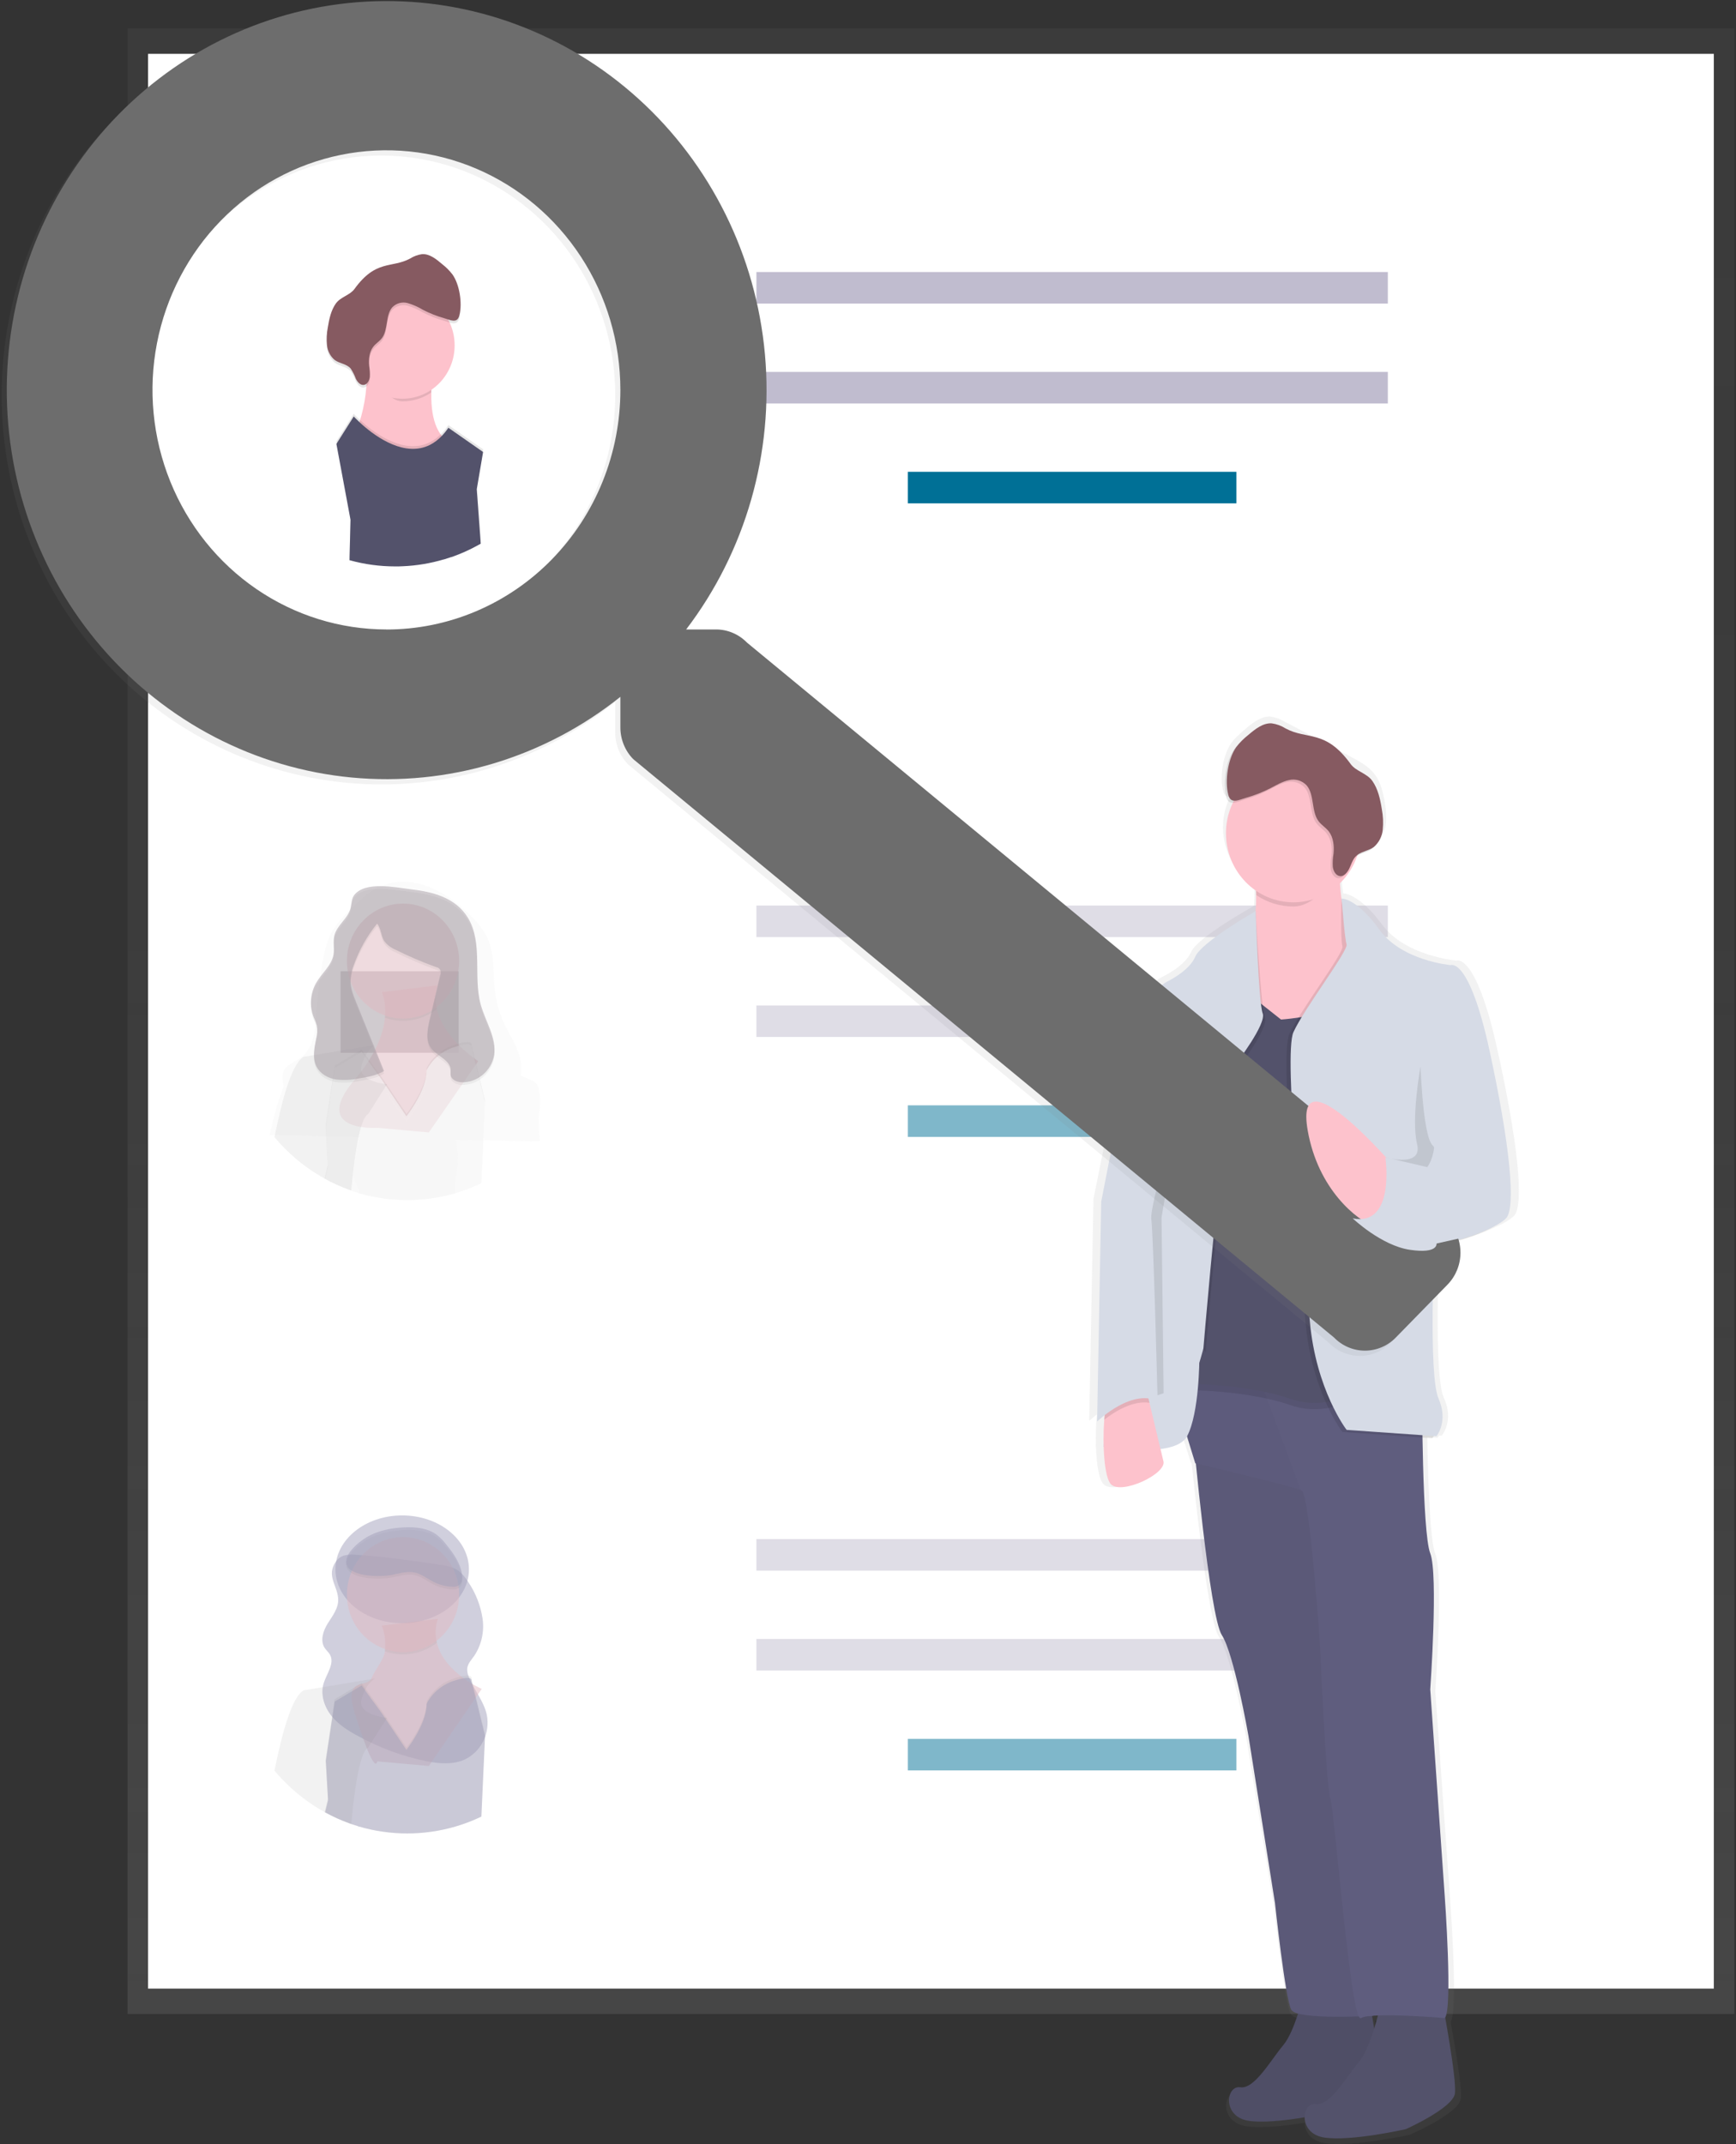 <svg width="464" height="573" viewBox="0 0 464 573" fill="none" xmlns="http://www.w3.org/2000/svg">
<rect x="0" y="0" width="464" height="573" fill="#333333" stroke="none"/>
<path d="M463.561 7.601H34.09V538.192H463.561V7.601Z" fill="url(#paint0_linear)"/>
<path d="M458.073 14.387H39.578V531.42H458.073V14.387Z" fill="white"/>
<path d="M370.944 72.694H202.174V81.123H370.944V72.694Z" fill="#C0BCCF"/>
<path d="M370.944 99.388H202.174V107.818H370.944V99.388Z" fill="#C0BCCF"/>
<path d="M330.466 126.083H242.651V134.513H330.466V126.083Z" fill="#007096"/>
<path opacity="0.5" d="M370.944 241.994H202.174V250.424H370.944V241.994Z" fill="#C0BCCF"/>
<path opacity="0.5" d="M370.944 268.688H202.174V277.118H370.944V268.688Z" fill="#C0BCCF"/>
<path opacity="0.5" d="M330.466 295.383H242.651V303.813H330.466V295.383Z" fill="#007096"/>
<path opacity="0.5" d="M370.944 411.294H202.174V419.724H370.944V411.294Z" fill="#C0BCCF"/>
<path opacity="0.5" d="M370.944 437.988H202.174V446.418H370.944V437.988Z" fill="#C0BCCF"/>
<path opacity="0.5" d="M330.466 464.683H242.651V473.113H330.466V464.683Z" fill="#007096"/>
<g opacity="0.5">
<path opacity="0.5" d="M142.754 289.011L139.214 287.382C139.268 286.831 139.291 286.277 139.283 285.724C139.307 285.256 139.307 284.787 139.283 284.319C138.933 280.624 136.634 277.406 135.009 274.027C133.52 270.943 132.575 267.613 132.216 264.192C131.784 259.977 132.216 255.608 130.707 251.646C129.479 248.45 127.05 245.78 124.45 243.42C121.531 240.615 118.121 238.401 114.399 236.894C110.599 235.489 106.228 235.13 102.428 236.563C98.997 237.856 96.356 240.434 93.804 242.942C91.951 244.614 90.314 246.521 88.933 248.618C87.375 251.231 86.71 254.238 86.189 257.203C85.369 261.949 84.806 266.738 84.501 271.547C84.233 275.559 83.815 280.111 80.467 282.57C78.834 283.771 76.536 284.445 75.788 286.265C75.576 286.811 75.491 287.4 75.541 287.986C75.52 288.473 75.555 288.961 75.644 289.44C75.692 289.721 75.747 289.995 75.815 290.276C74.855 292.721 74.048 295.227 73.4 297.778C72.9 299.675 72.44 301.537 72.028 303.342H73.14H73.73L80.124 303.497H80.213L87.073 303.658H87.108L93.502 303.813H93.66L95.505 303.946H96.109L121.678 304.55H121.816L123.517 304.593H124.114L129.232 304.712L136.779 304.888H136.833L142.514 305.028H143.118H144.284L143.982 298.93C145.231 289.594 142.754 289.011 142.754 289.011ZM114.029 288.267C114.029 293.437 108.623 299.766 108.623 299.766L103.182 292.18L103.381 291.885L108.623 299.19C108.623 299.19 114.029 292.868 114.029 287.691C114.155 287.427 114.299 287.174 114.461 286.932L114.585 287.325C114.377 287.625 114.191 287.939 114.029 288.267ZM122.344 308.555C122.344 308.295 122.344 308.028 122.296 307.768C122.248 307.508 122.255 307.276 122.22 307.023C122.186 306.77 122.159 306.524 122.124 306.272C122.09 306.019 122.042 305.773 121.994 305.52C121.946 305.267 121.898 305.021 121.843 304.768C121.843 304.684 121.809 304.607 121.788 304.515C121.713 304.185 121.63 303.855 121.541 303.525C121.452 303.195 121.397 302.991 121.315 302.731C121.315 302.612 121.246 302.492 121.205 302.38C121.164 302.267 121.088 302 121.027 301.811L120.903 301.445C120.848 301.284 120.793 301.115 120.732 300.954C120.629 300.659 120.519 300.371 120.409 300.076C120.299 299.781 120.183 299.492 120.066 299.204C119.833 298.614 119.579 298.031 119.325 297.441C118.33 295.165 117.212 292.924 116.183 290.704C115.631 289.543 115.141 288.351 114.715 287.136L114.585 287.311C114.377 287.613 114.191 287.93 114.029 288.26C114.029 293.43 108.623 299.759 108.623 299.759L103.182 292.173L98.421 299.197C97.735 299.549 97.049 300.743 96.514 302.443C96.363 302.9 96.219 303.405 96.082 303.932C95.985 304.291 95.896 304.635 95.814 305.035C95.766 305.225 95.725 305.414 95.684 305.611L95.56 306.208V306.3C95.478 306.707 95.395 307.129 95.32 307.557C95.245 307.986 95.155 308.477 95.08 308.962C95.025 309.266 94.977 309.569 94.936 309.868C94.84 310.451 94.757 311.041 94.675 311.632C94.627 311.976 94.579 312.334 94.538 312.65L94.373 313.957C94.723 315.032 95.114 316.064 95.519 317.146C95.776 317.714 95.928 318.326 95.965 318.951C104.405 321.256 113.287 321.256 121.726 318.951C121.724 318.93 121.724 318.909 121.726 318.888C121.6 318.3 121.545 317.699 121.562 317.097C121.7 315.409 121.929 313.73 122.248 312.067C122.349 311.247 122.393 310.421 122.378 309.594V309.299C122.358 309.032 122.351 308.793 122.344 308.562V308.555ZM122.344 308.555C122.344 308.295 122.344 308.028 122.296 307.768C122.248 307.508 122.255 307.276 122.22 307.023C122.186 306.77 122.159 306.524 122.124 306.272C122.09 306.019 122.042 305.773 121.994 305.52C121.946 305.267 121.898 305.021 121.843 304.768C121.843 304.684 121.809 304.607 121.788 304.515C121.713 304.185 121.63 303.855 121.541 303.525C121.452 303.195 121.397 302.991 121.315 302.731C121.315 302.612 121.246 302.492 121.205 302.38C121.164 302.267 121.088 302 121.027 301.811L120.903 301.445C120.848 301.284 120.793 301.115 120.732 300.954C120.629 300.659 120.519 300.371 120.409 300.076C120.299 299.781 120.183 299.492 120.066 299.204C119.833 298.614 119.579 298.031 119.325 297.441C118.33 295.165 117.212 292.924 116.183 290.704C115.631 289.543 115.141 288.351 114.715 287.136L114.585 287.311C114.377 287.613 114.191 287.93 114.029 288.26C114.029 293.43 108.623 299.759 108.623 299.759L103.182 292.173L98.421 299.197C97.735 299.549 97.049 300.743 96.514 302.443C96.363 302.9 96.219 303.405 96.082 303.932C95.985 304.291 95.896 304.635 95.814 305.035C95.766 305.225 95.725 305.414 95.684 305.611L95.56 306.208V306.3C95.478 306.707 95.395 307.129 95.32 307.557C95.245 307.986 95.155 308.477 95.08 308.962C95.025 309.266 94.977 309.569 94.936 309.868C94.84 310.451 94.757 311.041 94.675 311.632C94.627 311.976 94.579 312.334 94.538 312.65L94.373 313.957C94.723 315.032 95.114 316.064 95.519 317.146C95.776 317.714 95.928 318.326 95.965 318.951C104.405 321.256 113.287 321.256 121.726 318.951C121.724 318.93 121.724 318.909 121.726 318.888C121.6 318.3 121.545 317.699 121.562 317.097C121.7 315.409 121.929 313.73 122.248 312.067C122.349 311.247 122.393 310.421 122.378 309.594V309.299C122.358 309.032 122.351 308.793 122.344 308.562V308.555ZM122.344 308.555C122.344 308.295 122.344 308.028 122.296 307.768C122.248 307.508 122.255 307.276 122.22 307.023C122.186 306.77 122.159 306.524 122.124 306.272C122.09 306.019 122.042 305.773 121.994 305.52C121.946 305.267 121.898 305.021 121.843 304.768C121.843 304.684 121.809 304.607 121.788 304.515C121.713 304.185 121.63 303.855 121.541 303.525C121.452 303.195 121.397 302.991 121.315 302.731C121.315 302.612 121.246 302.492 121.205 302.38C121.164 302.267 121.088 302 121.027 301.811L120.903 301.445C120.848 301.284 120.793 301.115 120.732 300.954C120.629 300.659 120.519 300.371 120.409 300.076C120.299 299.781 120.183 299.492 120.066 299.204C119.833 298.614 119.579 298.031 119.325 297.441C118.33 295.165 117.212 292.924 116.183 290.704C115.631 289.543 115.141 288.351 114.715 287.136L114.585 287.311C114.377 287.613 114.191 287.93 114.029 288.26C114.029 293.43 108.623 299.759 108.623 299.759L103.182 292.173L98.421 299.197C97.735 299.549 97.049 300.743 96.514 302.443C96.363 302.9 96.219 303.405 96.082 303.932C95.985 304.291 95.896 304.635 95.814 305.035C95.766 305.225 95.725 305.414 95.684 305.611L95.56 306.208V306.3C95.478 306.707 95.395 307.129 95.32 307.557C95.245 307.986 95.155 308.477 95.08 308.962C95.025 309.266 94.977 309.569 94.936 309.868C94.84 310.451 94.757 311.041 94.675 311.632C94.627 311.976 94.579 312.334 94.538 312.65L94.373 313.957C94.723 315.032 95.114 316.064 95.519 317.146C95.776 317.714 95.928 318.326 95.965 318.951C104.405 321.256 113.287 321.256 121.726 318.951C121.724 318.93 121.724 318.909 121.726 318.888C121.6 318.3 121.545 317.699 121.562 317.097C121.7 315.409 121.929 313.73 122.248 312.067C122.349 311.247 122.393 310.421 122.378 309.594V309.299C122.358 309.032 122.351 308.793 122.344 308.562V308.555ZM122.344 308.555C122.344 308.295 122.344 308.028 122.296 307.768C122.248 307.508 122.255 307.276 122.22 307.023C122.186 306.77 122.159 306.524 122.124 306.272C122.09 306.019 122.042 305.773 121.994 305.52C121.946 305.267 121.898 305.021 121.843 304.768C121.843 304.684 121.809 304.607 121.788 304.515C121.713 304.185 121.63 303.855 121.541 303.525C121.452 303.195 121.397 302.991 121.315 302.731C121.315 302.612 121.246 302.492 121.205 302.38C121.164 302.267 121.088 302 121.027 301.811L120.903 301.445C120.848 301.284 120.793 301.115 120.732 300.954C120.629 300.659 120.519 300.371 120.409 300.076C120.299 299.781 120.183 299.492 120.066 299.204C119.833 298.614 119.579 298.031 119.325 297.441C118.33 295.165 117.212 292.924 116.183 290.704C115.631 289.543 115.141 288.351 114.715 287.136L114.585 287.311C114.377 287.613 114.191 287.93 114.029 288.26C114.029 293.43 108.623 299.759 108.623 299.759L103.182 292.173L98.421 299.197C97.735 299.549 97.049 300.743 96.514 302.443C96.363 302.9 96.219 303.405 96.082 303.932C95.985 304.291 95.896 304.635 95.814 305.035C95.766 305.225 95.725 305.414 95.684 305.611L95.56 306.208V306.3C95.478 306.707 95.395 307.129 95.32 307.557C95.245 307.986 95.155 308.477 95.08 308.962C95.025 309.266 94.977 309.569 94.936 309.868C94.84 310.451 94.757 311.041 94.675 311.632C94.627 311.976 94.579 312.334 94.538 312.65L94.373 313.957C94.723 315.032 95.114 316.064 95.519 317.146C95.776 317.714 95.928 318.326 95.965 318.951C104.405 321.256 113.287 321.256 121.726 318.951C121.724 318.93 121.724 318.909 121.726 318.888C121.6 318.3 121.545 317.699 121.562 317.097C121.7 315.409 121.929 313.73 122.248 312.067C122.349 311.247 122.393 310.421 122.378 309.594V309.299C122.358 309.032 122.351 308.793 122.344 308.562V308.555Z" fill="url(#paint1_linear)"/>
<path opacity="0.5" d="M122.591 259.556H91.032V281.333H122.591V259.556Z" fill="#493545"/>
<path opacity="0.5" d="M127.832 283.574L114.626 302.626L100.822 301.396C100.822 301.396 82.814 302.619 94.82 288.492C100.589 281.698 102.476 276.036 102.88 271.997C103.32 267.628 102.023 265.141 102.023 265.141L117.027 263.3C116.35 265.37 116.264 267.596 116.78 269.714C118.66 277.694 127.832 283.574 127.832 283.574Z" fill="#C77485"/>
<path opacity="0.1" d="M116.773 269.693C114.816 271.21 112.526 272.213 110.102 272.612C107.679 273.011 105.197 272.795 102.874 271.983C103.313 267.614 102.016 265.127 102.016 265.127L117.02 263.286C116.344 265.354 116.259 267.577 116.773 269.693Z" fill="black"/>
<path opacity="0.5" d="M107.724 272.194C116.011 272.194 122.728 265.315 122.728 256.83C122.728 248.345 116.011 241.467 107.724 241.467C99.437 241.467 92.72 248.345 92.72 256.83C92.72 265.315 99.437 272.194 107.724 272.194Z" fill="#C77485"/>
<path opacity="0.1" d="M127.284 284.361L126.934 282.956L126.632 281.72L126.186 279.893L126.104 279.556L126.035 279.275C126.035 279.275 126.392 278.172 124.038 278.53L123.599 278.607C123.229 278.685 122.797 278.79 122.303 278.931L121.857 279.071L121.267 279.261C119.399 279.884 117.695 280.936 116.286 282.338C115.654 282.957 115.094 283.65 114.619 284.403C114.571 284.473 114.537 284.537 114.495 284.593C114.333 284.854 114.189 285.126 114.063 285.408C114.063 290.943 108.657 297.701 108.657 297.701L103.381 289.897L103.278 289.742L102.023 287.873L101.577 287.269L101.426 287.058L98.681 283.286L97.996 282.345L97.769 282.029L97.433 281.572L96.644 280.497L93.557 282.345L89.44 284.803L87.039 300.785V301.228L87.115 302.548L87.615 311.231V311.351L86.737 314.947L86.868 315.018C88.94 316.162 91.096 317.139 93.317 317.94L93.9 318.151C94.586 318.382 95.231 318.593 95.903 318.797C95.928 318.901 95.946 319.007 95.958 319.113C95.958 319.015 95.958 318.909 95.958 318.811C104.377 321.274 113.301 321.274 121.72 318.811L121.877 318.762C122.268 318.649 122.666 318.53 123.051 318.397L123.675 318.193C125.368 317.613 127.026 316.933 128.642 316.156L129.218 303.581L129.63 294.512V293.992L127.284 284.361Z" fill="black"/>
<path opacity="0.5" d="M122.344 307.719C122.344 307.438 122.344 307.157 122.296 306.876C122.248 306.595 122.255 306.349 122.22 306.082C122.186 305.815 122.159 305.548 122.124 305.281C122.09 305.014 122.042 304.747 121.994 304.48C121.946 304.213 121.898 303.946 121.843 303.679C121.843 303.588 121.809 303.504 121.788 303.412C121.713 303.061 121.63 302.71 121.541 302.352C121.452 301.993 121.397 301.783 121.315 301.502C121.315 301.375 121.246 301.249 121.205 301.129C121.164 301.01 121.088 300.722 121.027 300.518L120.903 300.125C120.848 299.949 120.793 299.773 120.732 299.598C120.629 299.282 120.519 298.973 120.409 298.657C120.299 298.34 120.183 298.031 120.066 297.722C119.833 297.09 119.579 296.465 119.325 295.84C118.331 293.409 117.212 291.013 116.183 288.639C115.63 287.394 115.14 286.121 114.715 284.824L114.585 285.014C114.376 285.337 114.19 285.675 114.029 286.026C114.029 291.554 108.623 298.319 108.623 298.319L103.182 290.206L98.421 297.701C97.735 298.073 97.049 299.352 96.514 301.171C96.363 301.663 96.219 302.197 96.082 302.766C95.986 303.145 95.897 303.546 95.814 303.946C95.766 304.15 95.725 304.354 95.684 304.564L95.561 305.204V305.302C95.478 305.738 95.396 306.187 95.32 306.644C95.245 307.1 95.156 307.627 95.08 308.126C95.025 308.449 94.977 308.772 94.936 309.096C94.84 309.721 94.758 310.353 94.675 310.978C94.627 311.344 94.579 311.681 94.538 312.067L94.374 313.472C94.724 314.624 95.115 315.762 95.519 316.879C95.778 317.491 95.929 318.145 95.965 318.811C104.384 321.274 113.308 321.274 121.726 318.811C121.723 318.788 121.723 318.764 121.726 318.741C121.6 318.11 121.544 317.467 121.562 316.823C121.7 315.021 121.929 313.227 122.248 311.449C122.349 310.572 122.393 309.69 122.378 308.808V308.491C122.358 308.224 122.351 307.972 122.344 307.719ZM122.344 307.719C122.344 307.438 122.344 307.157 122.296 306.876C122.248 306.595 122.255 306.349 122.22 306.082C122.186 305.815 122.159 305.548 122.124 305.281C122.09 305.014 122.042 304.747 121.994 304.48C121.946 304.213 121.898 303.946 121.843 303.679C121.843 303.588 121.809 303.504 121.788 303.412C121.713 303.061 121.63 302.71 121.541 302.352C121.452 301.993 121.397 301.783 121.315 301.502C121.315 301.375 121.246 301.249 121.205 301.129C121.164 301.01 121.088 300.722 121.027 300.518L120.903 300.125C120.848 299.949 120.793 299.773 120.732 299.598C120.629 299.282 120.519 298.973 120.409 298.657C120.299 298.34 120.183 298.031 120.066 297.722C119.833 297.09 119.579 296.465 119.325 295.84C118.331 293.409 117.212 291.013 116.183 288.639C115.63 287.394 115.14 286.121 114.715 284.824L114.585 285.014C114.376 285.337 114.19 285.675 114.029 286.026C114.029 291.554 108.623 298.319 108.623 298.319L103.182 290.206L98.421 297.701C97.735 298.073 97.049 299.352 96.514 301.171C96.363 301.663 96.219 302.197 96.082 302.766C95.986 303.145 95.897 303.546 95.814 303.946C95.766 304.15 95.725 304.354 95.684 304.564L95.561 305.204V305.302C95.478 305.738 95.396 306.187 95.32 306.644C95.245 307.1 95.156 307.627 95.08 308.126C95.025 308.449 94.977 308.772 94.936 309.096C94.84 309.721 94.758 310.353 94.675 310.978C94.627 311.344 94.579 311.681 94.538 312.067L94.374 313.472C94.724 314.624 95.115 315.762 95.519 316.879C95.778 317.491 95.929 318.145 95.965 318.811C104.384 321.274 113.308 321.274 121.726 318.811C121.723 318.788 121.723 318.764 121.726 318.741C121.6 318.11 121.544 317.467 121.562 316.823C121.7 315.021 121.929 313.227 122.248 311.449C122.349 310.572 122.393 309.69 122.378 308.808V308.491C122.358 308.224 122.351 307.972 122.344 307.719ZM122.344 307.719C122.344 307.438 122.344 307.157 122.296 306.876C122.248 306.595 122.255 306.349 122.22 306.082C122.186 305.815 122.159 305.548 122.124 305.281C122.09 305.014 122.042 304.747 121.994 304.48C121.946 304.213 121.898 303.946 121.843 303.679C121.843 303.588 121.809 303.504 121.788 303.412C121.713 303.061 121.63 302.71 121.541 302.352C121.452 301.993 121.397 301.783 121.315 301.502C121.315 301.375 121.246 301.249 121.205 301.129C121.164 301.01 121.088 300.722 121.027 300.518L120.903 300.125C120.848 299.949 120.793 299.773 120.732 299.598C120.629 299.282 120.519 298.973 120.409 298.657C120.299 298.34 120.183 298.031 120.066 297.722C119.833 297.09 119.579 296.465 119.325 295.84C118.331 293.409 117.212 291.013 116.183 288.639C115.63 287.394 115.14 286.121 114.715 284.824L114.585 285.014C114.376 285.337 114.19 285.675 114.029 286.026C114.029 291.554 108.623 298.319 108.623 298.319L103.182 290.206L98.421 297.701C97.735 298.073 97.049 299.352 96.514 301.171C96.363 301.663 96.219 302.197 96.082 302.766C95.986 303.145 95.897 303.546 95.814 303.946C95.766 304.15 95.725 304.354 95.684 304.564L95.561 305.204V305.302C95.478 305.738 95.396 306.187 95.32 306.644C95.245 307.1 95.156 307.627 95.08 308.126C95.025 308.449 94.977 308.772 94.936 309.096C94.84 309.721 94.758 310.353 94.675 310.978C94.627 311.344 94.579 311.681 94.538 312.067L94.374 313.472C94.724 314.624 95.115 315.762 95.519 316.879C95.778 317.491 95.929 318.145 95.965 318.811C104.384 321.274 113.308 321.274 121.726 318.811C121.723 318.788 121.723 318.764 121.726 318.741C121.6 318.11 121.544 317.467 121.562 316.823C121.7 315.021 121.929 313.227 122.248 311.449C122.349 310.572 122.393 309.69 122.378 308.808V308.491C122.358 308.224 122.351 307.972 122.344 307.719ZM129.616 294.533L127.167 284.522L126.748 282.808L126.632 282.338L126.035 279.893C126.036 279.872 126.036 279.851 126.035 279.83C126.049 279.722 126.032 279.612 125.987 279.514C125.898 279.331 125.671 279.141 125.143 279.092C124.942 279.078 124.74 279.078 124.539 279.092C123.943 279.153 123.353 279.265 122.776 279.429C122.495 279.507 122.193 279.591 121.871 279.696L121.281 279.886H121.226C119.645 280.417 118.179 281.251 116.904 282.345C116.061 283.064 115.322 283.901 114.708 284.832L114.578 285.021C114.369 285.344 114.183 285.682 114.022 286.033C114.022 291.561 108.616 298.326 108.616 298.326L103.176 290.213L102.867 289.756L102.812 289.679L102.023 288.491L101.426 287.677L101.268 287.466L98.456 283.623L97.564 282.38V282.338L97.255 281.909L96.665 281.108L94.607 282.338L89.461 285.408L87.088 301.221V301.389L87.156 302.541L87.664 311.344V311.842L86.889 315.011C88.961 316.155 91.117 317.132 93.338 317.933L93.921 318.144C94.607 318.375 95.252 318.586 95.924 318.79C95.949 318.894 95.967 319 95.979 319.106C95.979 319.008 95.979 318.902 95.979 318.804C104.397 321.267 113.322 321.267 121.74 318.804L121.898 318.755C122.289 318.642 122.687 318.523 123.071 318.389L123.695 318.186C125.388 317.606 127.047 316.926 128.663 316.149L129.232 303.588L129.644 294.617L129.616 294.533ZM95.876 318.79C95.901 318.894 95.919 319 95.931 319.106C95.931 319.008 95.931 318.902 95.931 318.804L95.876 318.79ZM122.344 307.719C122.344 307.438 122.344 307.157 122.296 306.876C122.248 306.595 122.255 306.349 122.22 306.082C122.186 305.815 122.159 305.548 122.124 305.281C122.09 305.014 122.042 304.747 121.994 304.48C121.946 304.213 121.898 303.946 121.843 303.679C121.843 303.588 121.809 303.504 121.788 303.412C121.713 303.061 121.63 302.71 121.541 302.352C121.452 301.993 121.397 301.783 121.315 301.502C121.315 301.375 121.246 301.249 121.205 301.129C121.164 301.01 121.088 300.722 121.027 300.518L120.903 300.125C120.848 299.949 120.793 299.773 120.732 299.598C120.629 299.282 120.519 298.973 120.409 298.657C120.299 298.34 120.183 298.031 120.066 297.722C119.833 297.09 119.579 296.465 119.325 295.84C118.331 293.409 117.212 291.013 116.183 288.639C115.63 287.394 115.14 286.121 114.715 284.824L114.585 285.014C114.376 285.337 114.19 285.675 114.029 286.026C114.029 291.554 108.623 298.319 108.623 298.319L103.182 290.206L98.421 297.701C97.735 298.073 97.049 299.352 96.514 301.171C96.363 301.663 96.219 302.197 96.082 302.766C95.986 303.145 95.897 303.546 95.814 303.946C95.766 304.15 95.725 304.354 95.684 304.564L95.561 305.204V305.302C95.478 305.738 95.396 306.187 95.32 306.644C95.245 307.1 95.156 307.627 95.08 308.126C95.025 308.449 94.977 308.772 94.936 309.096C94.84 309.721 94.758 310.353 94.675 310.978C94.627 311.344 94.579 311.681 94.538 312.067L94.374 313.472C94.724 314.624 95.115 315.762 95.519 316.879C95.778 317.491 95.929 318.145 95.965 318.811C104.384 321.274 113.308 321.274 121.726 318.811C121.723 318.788 121.723 318.764 121.726 318.741C121.6 318.11 121.544 317.467 121.562 316.823C121.7 315.021 121.929 313.227 122.248 311.449C122.349 310.572 122.393 309.69 122.378 308.808V308.491C122.358 308.224 122.351 307.972 122.344 307.719ZM122.344 307.719C122.344 307.438 122.344 307.157 122.296 306.876C122.248 306.595 122.255 306.349 122.22 306.082C122.186 305.815 122.159 305.548 122.124 305.281C122.09 305.014 122.042 304.747 121.994 304.48C121.946 304.213 121.898 303.946 121.843 303.679C121.843 303.588 121.809 303.504 121.788 303.412C121.713 303.061 121.63 302.71 121.541 302.352C121.452 301.993 121.397 301.783 121.315 301.502C121.315 301.375 121.246 301.249 121.205 301.129C121.164 301.01 121.088 300.722 121.027 300.518L120.903 300.125C120.848 299.949 120.793 299.773 120.732 299.598C120.629 299.282 120.519 298.973 120.409 298.657C120.299 298.34 120.183 298.031 120.066 297.722C119.833 297.09 119.579 296.465 119.325 295.84C118.331 293.409 117.212 291.013 116.183 288.639C115.63 287.394 115.14 286.121 114.715 284.824L114.585 285.014C114.376 285.337 114.19 285.675 114.029 286.026C114.029 291.554 108.623 298.319 108.623 298.319L103.182 290.206L98.421 297.701C97.735 298.073 97.049 299.352 96.514 301.171C96.363 301.663 96.219 302.197 96.082 302.766C95.986 303.145 95.897 303.546 95.814 303.946C95.766 304.15 95.725 304.354 95.684 304.564L95.561 305.204V305.302C95.478 305.738 95.396 306.187 95.32 306.644C95.245 307.1 95.156 307.627 95.08 308.126C95.025 308.449 94.977 308.772 94.936 309.096C94.84 309.721 94.758 310.353 94.675 310.978C94.627 311.344 94.579 311.681 94.538 312.067L94.374 313.472C94.724 314.624 95.115 315.762 95.519 316.879C95.778 317.491 95.929 318.145 95.965 318.811C104.384 321.274 113.308 321.274 121.726 318.811C121.723 318.788 121.723 318.764 121.726 318.741C121.6 318.11 121.544 317.467 121.562 316.823C121.7 315.021 121.929 313.227 122.248 311.449C122.349 310.572 122.393 309.69 122.378 308.808V308.491C122.358 308.224 122.351 307.972 122.344 307.719ZM122.344 307.719C122.344 307.438 122.344 307.157 122.296 306.876C122.248 306.595 122.255 306.349 122.22 306.082C122.186 305.815 122.159 305.548 122.124 305.281C122.09 305.014 122.042 304.747 121.994 304.48C121.946 304.213 121.898 303.946 121.843 303.679C121.843 303.588 121.809 303.504 121.788 303.412C121.713 303.061 121.63 302.71 121.541 302.352C121.452 301.993 121.397 301.783 121.315 301.502C121.315 301.375 121.246 301.249 121.205 301.129C121.164 301.01 121.088 300.722 121.027 300.518L120.903 300.125C120.848 299.949 120.793 299.773 120.732 299.598C120.629 299.282 120.519 298.973 120.409 298.657C120.299 298.34 120.183 298.031 120.066 297.722C119.833 297.09 119.579 296.465 119.325 295.84C118.331 293.409 117.212 291.013 116.183 288.639C115.63 287.394 115.14 286.121 114.715 284.824L114.585 285.014C114.376 285.337 114.19 285.675 114.029 286.026C114.029 291.554 108.623 298.319 108.623 298.319L103.182 290.206L98.421 297.701C97.735 298.073 97.049 299.352 96.514 301.171C96.363 301.663 96.219 302.197 96.082 302.766C95.986 303.145 95.897 303.546 95.814 303.946C95.766 304.15 95.725 304.354 95.684 304.564L95.561 305.204V305.302C95.478 305.738 95.396 306.187 95.32 306.644C95.245 307.1 95.156 307.627 95.08 308.126C95.025 308.449 94.977 308.772 94.936 309.096C94.84 309.721 94.758 310.353 94.675 310.978C94.627 311.344 94.579 311.681 94.538 312.067L94.374 313.472C94.724 314.624 95.115 315.762 95.519 316.879C95.778 317.491 95.929 318.145 95.965 318.811C104.384 321.274 113.308 321.274 121.726 318.811C121.723 318.788 121.723 318.764 121.726 318.741C121.6 318.11 121.544 317.467 121.562 316.823C121.7 315.021 121.929 313.227 122.248 311.449C122.349 310.572 122.393 309.69 122.378 308.808V308.491C122.358 308.224 122.351 307.972 122.344 307.719ZM122.344 307.719C122.344 307.438 122.344 307.157 122.296 306.876C122.248 306.595 122.255 306.349 122.22 306.082C122.186 305.815 122.159 305.548 122.124 305.281C122.09 305.014 122.042 304.747 121.994 304.48C121.946 304.213 121.898 303.946 121.843 303.679C121.843 303.588 121.809 303.504 121.788 303.412C121.713 303.061 121.63 302.71 121.541 302.352C121.452 301.993 121.397 301.783 121.315 301.502C121.315 301.375 121.246 301.249 121.205 301.129C121.164 301.01 121.088 300.722 121.027 300.518L120.903 300.125C120.848 299.949 120.793 299.773 120.732 299.598C120.629 299.282 120.519 298.973 120.409 298.657C120.299 298.34 120.183 298.031 120.066 297.722C119.833 297.09 119.579 296.465 119.325 295.84C118.331 293.409 117.212 291.013 116.183 288.639C115.63 287.394 115.14 286.121 114.715 284.824L114.585 285.014C114.376 285.337 114.19 285.675 114.029 286.026C114.029 291.554 108.623 298.319 108.623 298.319L103.182 290.206L98.421 297.701C97.735 298.073 97.049 299.352 96.514 301.171C96.363 301.663 96.219 302.197 96.082 302.766C95.986 303.145 95.897 303.546 95.814 303.946C95.766 304.15 95.725 304.354 95.684 304.564L95.561 305.204V305.302C95.478 305.738 95.396 306.187 95.32 306.644C95.245 307.1 95.156 307.627 95.08 308.126C95.025 308.449 94.977 308.772 94.936 309.096C94.84 309.721 94.758 310.353 94.675 310.978C94.627 311.344 94.579 311.681 94.538 312.067L94.374 313.472C94.724 314.624 95.115 315.762 95.519 316.879C95.778 317.491 95.929 318.145 95.965 318.811C104.384 321.274 113.308 321.274 121.726 318.811C121.723 318.788 121.723 318.764 121.726 318.741C121.6 318.11 121.544 317.467 121.562 316.823C121.7 315.021 121.929 313.227 122.248 311.449C122.349 310.572 122.393 309.69 122.378 308.808V308.491C122.358 308.224 122.351 307.972 122.344 307.719ZM122.344 307.719C122.344 307.438 122.344 307.157 122.296 306.876C122.248 306.595 122.255 306.349 122.22 306.082C122.186 305.815 122.159 305.548 122.124 305.281C122.09 305.014 122.042 304.747 121.994 304.48C121.946 304.213 121.898 303.946 121.843 303.679C121.843 303.588 121.809 303.504 121.788 303.412C121.713 303.061 121.63 302.71 121.541 302.352C121.452 301.993 121.397 301.783 121.315 301.502C121.315 301.375 121.246 301.249 121.205 301.129C121.164 301.01 121.088 300.722 121.027 300.518L120.903 300.125C120.848 299.949 120.793 299.773 120.732 299.598C120.629 299.282 120.519 298.973 120.409 298.657C120.299 298.34 120.183 298.031 120.066 297.722C119.833 297.09 119.579 296.465 119.325 295.84C118.331 293.409 117.212 291.013 116.183 288.639C115.63 287.394 115.14 286.121 114.715 284.824L114.585 285.014C114.376 285.337 114.19 285.675 114.029 286.026C114.029 291.554 108.623 298.319 108.623 298.319L103.182 290.206L98.421 297.701C97.735 298.073 97.049 299.352 96.514 301.171C96.363 301.663 96.219 302.197 96.082 302.766C95.986 303.145 95.897 303.546 95.814 303.946C95.766 304.15 95.725 304.354 95.684 304.564L95.561 305.204V305.302C95.478 305.738 95.396 306.187 95.32 306.644C95.245 307.1 95.156 307.627 95.08 308.126C95.025 308.449 94.977 308.772 94.936 309.096C94.84 309.721 94.758 310.353 94.675 310.978C94.627 311.344 94.579 311.681 94.538 312.067L94.374 313.472C94.724 314.624 95.115 315.762 95.519 316.879C95.778 317.491 95.929 318.145 95.965 318.811C104.384 321.274 113.308 321.274 121.726 318.811C121.723 318.788 121.723 318.764 121.726 318.741C121.6 318.11 121.544 317.467 121.562 316.823C121.7 315.021 121.929 313.227 122.248 311.449C122.349 310.572 122.393 309.69 122.378 308.808V308.491C122.358 308.224 122.351 307.972 122.344 307.719ZM122.344 307.719C122.344 307.438 122.344 307.157 122.296 306.876C122.248 306.595 122.255 306.349 122.22 306.082C122.186 305.815 122.159 305.548 122.124 305.281C122.09 305.014 122.042 304.747 121.994 304.48C121.946 304.213 121.898 303.946 121.843 303.679C121.843 303.588 121.809 303.504 121.788 303.412C121.713 303.061 121.63 302.71 121.541 302.352C121.452 301.993 121.397 301.783 121.315 301.502C121.315 301.375 121.246 301.249 121.205 301.129C121.164 301.01 121.088 300.722 121.027 300.518L120.903 300.125C120.848 299.949 120.793 299.773 120.732 299.598C120.629 299.282 120.519 298.973 120.409 298.657C120.299 298.34 120.183 298.031 120.066 297.722C119.833 297.09 119.579 296.465 119.325 295.84C118.331 293.409 117.212 291.013 116.183 288.639C115.63 287.394 115.14 286.121 114.715 284.824L114.585 285.014C114.376 285.337 114.19 285.675 114.029 286.026C114.029 291.554 108.623 298.319 108.623 298.319L103.182 290.206L98.421 297.701C97.735 298.073 97.049 299.352 96.514 301.171C96.363 301.663 96.219 302.197 96.082 302.766C95.986 303.145 95.897 303.546 95.814 303.946C95.766 304.15 95.725 304.354 95.684 304.564L95.561 305.204V305.302C95.478 305.738 95.396 306.187 95.32 306.644C95.245 307.1 95.156 307.627 95.08 308.126C95.025 308.449 94.977 308.772 94.936 309.096C94.84 309.721 94.758 310.353 94.675 310.978C94.627 311.344 94.579 311.681 94.538 312.067L94.374 313.472C94.724 314.624 95.115 315.762 95.519 316.879C95.778 317.491 95.929 318.145 95.965 318.811C104.384 321.274 113.308 321.274 121.726 318.811C121.723 318.788 121.723 318.764 121.726 318.741C121.6 318.11 121.544 317.467 121.562 316.823C121.7 315.021 121.929 313.227 122.248 311.449C122.349 310.572 122.393 309.69 122.378 308.808V308.491C122.358 308.224 122.351 307.972 122.344 307.719ZM122.344 307.719C122.344 307.438 122.344 307.157 122.296 306.876C122.248 306.595 122.255 306.349 122.22 306.082C122.186 305.815 122.159 305.548 122.124 305.281C122.09 305.014 122.042 304.747 121.994 304.48C121.946 304.213 121.898 303.946 121.843 303.679C121.843 303.588 121.809 303.504 121.788 303.412C121.713 303.061 121.63 302.71 121.541 302.352C121.452 301.993 121.397 301.783 121.315 301.502C121.315 301.375 121.246 301.249 121.205 301.129C121.164 301.01 121.088 300.722 121.027 300.518L120.903 300.125C120.848 299.949 120.793 299.773 120.732 299.598C120.629 299.282 120.519 298.973 120.409 298.657C120.299 298.34 120.183 298.031 120.066 297.722C119.833 297.09 119.579 296.465 119.325 295.84C118.331 293.409 117.212 291.013 116.183 288.639C115.63 287.394 115.14 286.121 114.715 284.824L114.585 285.014C114.376 285.337 114.19 285.675 114.029 286.026C114.029 291.554 108.623 298.319 108.623 298.319L103.182 290.206L98.421 297.701C97.735 298.073 97.049 299.352 96.514 301.171C96.363 301.663 96.219 302.197 96.082 302.766C95.986 303.145 95.897 303.546 95.814 303.946C95.766 304.15 95.725 304.354 95.684 304.564L95.561 305.204V305.302C95.478 305.738 95.396 306.187 95.32 306.644C95.245 307.1 95.156 307.627 95.08 308.126C95.025 308.449 94.977 308.772 94.936 309.096C94.84 309.721 94.758 310.353 94.675 310.978C94.627 311.344 94.579 311.681 94.538 312.067L94.374 313.472C94.724 314.624 95.115 315.762 95.519 316.879C95.778 317.491 95.929 318.145 95.965 318.811C104.384 321.274 113.308 321.274 121.726 318.811C121.723 318.788 121.723 318.764 121.726 318.741C121.6 318.11 121.544 317.467 121.562 316.823C121.7 315.021 121.929 313.227 122.248 311.449C122.349 310.572 122.393 309.69 122.378 308.808V308.491C122.358 308.224 122.351 307.972 122.344 307.719ZM122.344 307.719C122.344 307.438 122.344 307.157 122.296 306.876C122.248 306.595 122.255 306.349 122.22 306.082C122.186 305.815 122.159 305.548 122.124 305.281C122.09 305.014 122.042 304.747 121.994 304.48C121.946 304.213 121.898 303.946 121.843 303.679C121.843 303.588 121.809 303.504 121.788 303.412C121.713 303.061 121.63 302.71 121.541 302.352C121.452 301.993 121.397 301.783 121.315 301.502C121.315 301.375 121.246 301.249 121.205 301.129C121.164 301.01 121.088 300.722 121.027 300.518L120.903 300.125C120.848 299.949 120.793 299.773 120.732 299.598C120.629 299.282 120.519 298.973 120.409 298.657C120.299 298.34 120.183 298.031 120.066 297.722C119.833 297.09 119.579 296.465 119.325 295.84C118.331 293.409 117.212 291.013 116.183 288.639C115.63 287.394 115.14 286.121 114.715 284.824L114.585 285.014C114.376 285.337 114.19 285.675 114.029 286.026C114.029 291.554 108.623 298.319 108.623 298.319L103.182 290.206L98.421 297.701C97.735 298.073 97.049 299.352 96.514 301.171C96.363 301.663 96.219 302.197 96.082 302.766C95.986 303.145 95.897 303.546 95.814 303.946C95.766 304.15 95.725 304.354 95.684 304.564L95.561 305.204V305.302C95.478 305.738 95.396 306.187 95.32 306.644C95.245 307.1 95.156 307.627 95.08 308.126C95.025 308.449 94.977 308.772 94.936 309.096C94.84 309.721 94.758 310.353 94.675 310.978C94.627 311.344 94.579 311.681 94.538 312.067L94.374 313.472C94.724 314.624 95.115 315.762 95.519 316.879C95.778 317.491 95.929 318.145 95.965 318.811C104.384 321.274 113.308 321.274 121.726 318.811C121.723 318.788 121.723 318.764 121.726 318.741C121.6 318.11 121.544 317.467 121.562 316.823C121.7 315.021 121.929 313.227 122.248 311.449C122.349 310.572 122.393 309.69 122.378 308.808V308.491C122.358 308.224 122.351 307.972 122.344 307.719Z" fill="white"/>
<path opacity="0.1" d="M103.278 289.735L102.819 289.672C102.125 289.575 101.437 289.435 100.761 289.25L100.507 289.18C98.833 288.695 97.001 287.824 96.589 286.293C96.467 285.8 96.481 285.282 96.63 284.796C96.861 283.961 97.174 283.151 97.564 282.38V282.338C97.615 282.229 97.672 282.124 97.735 282.022C98.301 280.889 99.157 279.934 100.212 279.261L99.388 279.394L92.418 280.553L81.613 282.338C81.613 282.338 79.692 281.944 77.078 289.32C77.078 289.412 77.016 289.496 76.989 289.594C76.358 291.4 75.692 293.655 75.006 296.472C74.533 298.425 74.1 300.343 73.703 302.204C73.586 302.766 73.469 303.321 73.359 303.869C74.596 305.362 75.928 306.77 77.345 308.084L77.572 308.302C80.348 310.876 83.416 313.1 86.71 314.926L86.841 314.996C88.913 316.141 91.069 317.118 93.289 317.919L93.873 318.13C93.996 316.83 94.133 315.39 94.298 313.915C94.298 313.767 94.298 313.62 94.353 313.472L94.517 312.067C94.559 311.709 94.607 311.365 94.655 310.978C94.737 310.353 94.819 309.721 94.915 309.096C94.957 308.772 95.005 308.449 95.059 308.126C95.135 307.627 95.217 307.129 95.3 306.644C95.382 306.159 95.457 305.738 95.54 305.302V305.204L95.663 304.564C95.704 304.354 95.746 304.15 95.793 303.946C95.876 303.546 95.965 303.145 96.061 302.766C96.198 302.197 96.342 301.663 96.493 301.171C97.042 299.352 97.68 298.073 98.4 297.701L103.162 290.206L103.361 289.889L103.45 289.749L103.278 289.735Z" fill="black"/>
<path opacity="0.1" d="M94.613 239.978C93.927 240.947 93.982 242.282 93.673 243.49C92.939 246.237 90.03 247.958 89.365 250.726C88.974 252.341 89.427 254.055 89.159 255.699C88.672 258.727 85.969 260.778 84.46 263.427C83.694 264.791 83.241 266.315 83.133 267.884C83.025 269.454 83.265 271.028 83.835 272.489C84.188 273.226 84.48 273.992 84.707 274.779C84.88 275.952 84.807 277.149 84.494 278.291C83.979 280.792 83.451 283.546 84.631 285.801C85.626 287.705 87.691 288.822 89.77 289.173C91.869 289.416 93.992 289.316 96.061 288.878C98.332 288.52 100.658 288.105 102.634 286.911L95.203 268.548C94.455 266.693 93.687 264.775 93.694 262.766C93.754 261.284 94.068 259.824 94.62 258.453C96.058 254.48 98.147 250.786 100.795 247.529C101.872 248.808 101.79 250.754 102.688 252.173C103.483 253.222 104.54 254.031 105.748 254.512C109.269 256.271 112.886 257.819 116.581 259.148C116.813 259.178 117.034 259.266 117.225 259.404C117.415 259.543 117.57 259.727 117.674 259.941C117.779 260.155 117.83 260.392 117.824 260.631C117.817 260.87 117.753 261.104 117.638 261.312L114.838 273.142C114.221 275.748 113.679 278.762 115.264 280.869C116.849 282.977 120.423 283.974 120.444 286.693C120.414 287.123 120.414 287.555 120.444 287.986C120.629 289.257 122.104 289.868 123.359 289.932C125.42 289.973 127.429 289.264 129.026 287.929C130.623 286.595 131.705 284.723 132.079 282.647C132.765 277.996 129.76 273.711 128.505 269.18C126.392 261.558 129.191 252.615 125.04 245.921C121.678 240.49 115.552 239.015 109.734 238.341C105.652 237.849 97.488 236.093 94.613 239.978Z" fill="black"/>
<path opacity="0.5" d="M94.613 239.275C93.927 240.244 93.982 241.579 93.673 242.788C92.939 245.534 90.03 247.255 89.365 250.023C88.974 251.639 89.427 253.353 89.159 254.997C88.672 258.025 85.969 260.076 84.46 262.724C83.694 264.089 83.241 265.613 83.133 267.182C83.025 268.751 83.265 270.325 83.835 271.786C84.188 272.523 84.48 273.289 84.707 274.076C84.88 275.249 84.807 276.447 84.494 277.589C83.979 280.09 83.451 282.843 84.631 285.098C85.626 287.002 87.691 288.119 89.77 288.47C91.869 288.713 93.992 288.614 96.061 288.175C98.332 287.817 100.658 287.403 102.634 286.208L95.203 267.845C94.455 265.991 93.687 264.073 93.694 262.064C93.754 260.582 94.068 259.122 94.62 257.751C96.058 253.777 98.147 250.083 100.795 246.827C101.872 248.105 101.79 250.051 102.688 251.47C103.483 252.519 104.54 253.328 105.748 253.81C109.269 255.568 112.886 257.116 116.581 258.446C116.813 258.476 117.034 258.564 117.225 258.702C117.415 258.84 117.57 259.025 117.674 259.239C117.779 259.453 117.83 259.69 117.824 259.929C117.817 260.168 117.753 260.402 117.638 260.61L114.838 272.44C114.221 275.046 113.679 278.06 115.264 280.167C116.849 282.274 120.423 283.272 120.444 285.991C120.414 286.421 120.414 286.853 120.444 287.283C120.629 288.555 122.104 289.166 123.359 289.229C125.42 289.271 127.429 288.561 129.026 287.227C130.623 285.892 131.705 284.02 132.079 281.944C132.765 277.294 129.76 273.009 128.505 268.478C126.392 260.856 129.191 251.913 125.04 245.218C121.678 239.788 115.552 238.313 109.734 237.638C105.652 237.147 97.488 235.39 94.613 239.275Z" fill="#493545"/>
</g>
<g opacity="0.5">
<path opacity="0.5" d="M90.394 427.437C90.455 429.79 88.891 431.799 87.649 433.759C86.407 435.719 85.488 438.396 86.764 440.356C87.183 441.002 87.814 441.501 88.191 442.175C89.515 444.529 87.313 447.233 86.51 449.818C85.584 452.804 86.661 456.141 88.61 458.564C90.558 460.988 93.248 462.625 95.964 464.065C101.676 467.182 107.807 469.417 114.158 470.696C117.479 471.322 121.019 471.603 124.134 470.24C126.295 469.225 128.06 467.495 129.146 465.33C130.232 463.164 130.576 460.687 130.123 458.297C129.334 454.602 126.693 451.631 125.32 448.139C125 447.454 124.845 446.7 124.868 445.941C124.984 444.613 125.979 443.573 126.754 442.498C128.698 439.572 129.492 436.002 128.977 432.502C128.435 429.002 127.127 425.673 125.149 422.765C124.442 421.56 123.509 420.509 122.405 419.674C120.909 418.642 119.057 418.347 117.273 418.087C109.822 417.019 102.104 415.853 94.592 415.46C92.218 415.333 90.476 415.811 89.303 418.087C87.512 421.48 90.304 424.03 90.394 427.437Z" fill="#444176"/>
<path opacity="0.5" d="M128.765 451.329L114.626 471.919L100.822 470.689C100.822 470.689 100.37 475.607 94.819 457.785C91.718 447.816 98.023 451.28 99.265 448.519C100.507 445.758 102.695 443.32 102.88 441.283C103.32 436.914 102.023 434.427 102.023 434.427L117.027 432.586C116.35 434.656 116.264 436.882 116.78 439C118.66 446.994 128.765 451.329 128.765 451.329Z" fill="#C77485"/>
<path opacity="0.5" d="M107.498 433.773C117.349 433.773 125.335 427.326 125.335 419.372C125.335 411.419 117.349 404.971 107.498 404.971C97.646 404.971 89.66 411.419 89.66 419.372C89.66 427.326 97.646 433.773 107.498 433.773Z" fill="#444176"/>
<path opacity="0.1" d="M116.773 438.993C114.816 440.51 112.526 441.513 110.102 441.912C107.679 442.311 105.197 442.095 102.874 441.283C103.313 436.914 102.016 434.427 102.016 434.427L117.02 432.586C116.344 434.654 116.259 436.877 116.773 438.993Z" fill="black"/>
<path opacity="0.5" d="M107.724 441.494C116.011 441.494 122.728 434.615 122.728 426.13C122.728 417.645 116.011 410.767 107.724 410.767C99.437 410.767 92.72 417.645 92.72 426.13C92.72 434.615 99.437 441.494 107.724 441.494Z" fill="#C77485"/>
<path opacity="0.1" d="M127.284 453.661L126.934 452.256L126.632 451.02L126.186 449.193L126.104 448.856L126.035 448.575C126.035 448.575 126.392 447.472 124.038 447.83L123.599 447.908C123.229 447.985 122.797 448.09 122.303 448.231L121.857 448.371L121.267 448.561C119.399 449.184 117.695 450.236 116.286 451.638C115.654 452.257 115.094 452.95 114.619 453.703C114.571 453.773 114.537 453.837 114.495 453.893C114.333 454.154 114.189 454.426 114.063 454.708C114.063 460.243 108.657 467.001 108.657 467.001L103.381 459.197L103.278 459.042L102.023 457.173L101.577 456.569L101.426 456.359L98.681 452.586L97.996 451.645L97.769 451.329L97.433 450.872L96.644 449.797L93.557 451.645L89.44 454.104L87.039 470.085V470.528L87.115 471.848L87.615 480.531V480.651L86.737 484.247L86.868 484.318C88.94 485.462 91.096 486.439 93.317 487.24L93.9 487.451C94.586 487.683 95.231 487.893 95.903 488.097C95.928 488.201 95.946 488.307 95.958 488.413C95.958 488.315 95.958 488.209 95.958 488.111C104.377 490.574 113.301 490.574 121.72 488.111L121.877 488.062C122.268 487.95 122.666 487.83 123.051 487.697L123.675 487.493C125.368 486.913 127.026 486.233 128.642 485.456L129.218 472.881L129.63 463.812V463.292L127.284 453.661Z" fill="black"/>
<path opacity="0.5" d="M122.343 477.019C122.343 476.738 122.343 476.457 122.295 476.176C122.247 475.895 122.254 475.649 122.219 475.382C122.185 475.115 122.158 474.848 122.123 474.581C122.089 474.314 122.041 474.047 121.993 473.78C121.945 473.513 121.897 473.246 121.842 472.979C121.842 472.888 121.808 472.804 121.787 472.713C121.712 472.361 121.629 472.01 121.54 471.652C121.451 471.293 121.396 471.083 121.314 470.802C121.314 470.675 121.245 470.549 121.204 470.429C121.163 470.31 121.087 470.022 121.026 469.818L120.902 469.425C120.847 469.249 120.792 469.074 120.731 468.898C120.628 468.582 120.518 468.273 120.408 467.957C120.298 467.641 120.182 467.331 120.065 467.022C119.832 466.39 119.578 465.765 119.324 465.14C118.33 462.709 117.211 460.314 116.182 457.939C115.629 456.694 115.139 455.421 114.714 454.125L114.584 454.314C114.375 454.637 114.189 454.976 114.028 455.326C114.028 460.854 108.622 467.619 108.622 467.619L103.181 459.506L98.42 467.001C97.734 467.374 97.048 468.652 96.513 470.472C96.362 470.963 96.218 471.497 96.081 472.066C95.985 472.446 95.896 472.846 95.813 473.246C95.765 473.45 95.724 473.654 95.683 473.865L95.559 474.504V474.602C95.477 475.038 95.395 475.487 95.319 475.944C95.244 476.401 95.155 476.927 95.079 477.426C95.024 477.749 94.976 478.073 94.935 478.396C94.839 479.021 94.757 479.653 94.674 480.278C94.626 480.644 94.578 480.981 94.537 481.367L94.373 482.772C94.722 483.924 95.114 485.062 95.518 486.179C95.777 486.791 95.928 487.445 95.964 488.111C104.383 490.574 113.307 490.574 121.725 488.111C121.722 488.088 121.722 488.064 121.725 488.041C121.599 487.41 121.543 486.767 121.561 486.123C121.699 484.321 121.928 482.527 122.247 480.749C122.348 479.873 122.392 478.99 122.377 478.108V477.791C122.357 477.525 122.35 477.272 122.343 477.019ZM122.343 477.019C122.343 476.738 122.343 476.457 122.295 476.176C122.247 475.895 122.254 475.649 122.219 475.382C122.185 475.115 122.158 474.848 122.123 474.581C122.089 474.314 122.041 474.047 121.993 473.78C121.945 473.513 121.897 473.246 121.842 472.979C121.842 472.888 121.808 472.804 121.787 472.713C121.712 472.361 121.629 472.01 121.54 471.652C121.451 471.293 121.396 471.083 121.314 470.802C121.314 470.675 121.245 470.549 121.204 470.429C121.163 470.31 121.087 470.022 121.026 469.818L120.902 469.425C120.847 469.249 120.792 469.074 120.731 468.898C120.628 468.582 120.518 468.273 120.408 467.957C120.298 467.641 120.182 467.331 120.065 467.022C119.832 466.39 119.578 465.765 119.324 465.14C118.33 462.709 117.211 460.314 116.182 457.939C115.629 456.694 115.139 455.421 114.714 454.125L114.584 454.314C114.375 454.637 114.189 454.976 114.028 455.326C114.028 460.854 108.622 467.619 108.622 467.619L103.181 459.506L98.42 467.001C97.734 467.374 97.048 468.652 96.513 470.472C96.362 470.963 96.218 471.497 96.081 472.066C95.985 472.446 95.896 472.846 95.813 473.246C95.765 473.45 95.724 473.654 95.683 473.865L95.559 474.504V474.602C95.477 475.038 95.395 475.487 95.319 475.944C95.244 476.401 95.155 476.927 95.079 477.426C95.024 477.749 94.976 478.073 94.935 478.396C94.839 479.021 94.757 479.653 94.674 480.278C94.626 480.644 94.578 480.981 94.537 481.367L94.373 482.772C94.722 483.924 95.114 485.062 95.518 486.179C95.777 486.791 95.928 487.445 95.964 488.111C104.383 490.574 113.307 490.574 121.725 488.111C121.722 488.088 121.722 488.064 121.725 488.041C121.599 487.41 121.543 486.767 121.561 486.123C121.699 484.321 121.928 482.527 122.247 480.749C122.348 479.873 122.392 478.99 122.377 478.108V477.791C122.357 477.525 122.35 477.272 122.343 477.019ZM122.343 477.019C122.343 476.738 122.343 476.457 122.295 476.176C122.247 475.895 122.254 475.649 122.219 475.382C122.185 475.115 122.158 474.848 122.123 474.581C122.089 474.314 122.041 474.047 121.993 473.78C121.945 473.513 121.897 473.246 121.842 472.979C121.842 472.888 121.808 472.804 121.787 472.713C121.712 472.361 121.629 472.01 121.54 471.652C121.451 471.293 121.396 471.083 121.314 470.802C121.314 470.675 121.245 470.549 121.204 470.429C121.163 470.31 121.087 470.022 121.026 469.818L120.902 469.425C120.847 469.249 120.792 469.074 120.731 468.898C120.628 468.582 120.518 468.273 120.408 467.957C120.298 467.641 120.182 467.331 120.065 467.022C119.832 466.39 119.578 465.765 119.324 465.14C118.33 462.709 117.211 460.314 116.182 457.939C115.629 456.694 115.139 455.421 114.714 454.125L114.584 454.314C114.375 454.637 114.189 454.976 114.028 455.326C114.028 460.854 108.622 467.619 108.622 467.619L103.181 459.506L98.42 467.001C97.734 467.374 97.048 468.652 96.513 470.472C96.362 470.963 96.218 471.497 96.081 472.066C95.985 472.446 95.896 472.846 95.813 473.246C95.765 473.45 95.724 473.654 95.683 473.865L95.559 474.504V474.602C95.477 475.038 95.395 475.487 95.319 475.944C95.244 476.401 95.155 476.927 95.079 477.426C95.024 477.749 94.976 478.073 94.935 478.396C94.839 479.021 94.757 479.653 94.674 480.278C94.626 480.644 94.578 480.981 94.537 481.367L94.373 482.772C94.722 483.924 95.114 485.062 95.518 486.179C95.777 486.791 95.928 487.445 95.964 488.111C104.383 490.574 113.307 490.574 121.725 488.111C121.722 488.088 121.722 488.064 121.725 488.041C121.599 487.41 121.543 486.767 121.561 486.123C121.699 484.321 121.928 482.527 122.247 480.749C122.348 479.873 122.392 478.99 122.377 478.108V477.791C122.357 477.525 122.35 477.272 122.343 477.019ZM129.615 463.833L127.166 453.823L126.747 452.108L126.631 451.638L126.034 449.193C126.035 449.172 126.035 449.151 126.034 449.13C126.048 449.022 126.031 448.912 125.986 448.814C125.897 448.631 125.67 448.441 125.142 448.392C124.941 448.378 124.739 448.378 124.538 448.392C123.942 448.453 123.352 448.566 122.775 448.73C122.494 448.807 122.192 448.891 121.87 448.996L121.28 449.186H121.225C119.644 449.717 118.178 450.552 116.903 451.645C116.06 452.364 115.321 453.201 114.707 454.132L114.577 454.321C114.368 454.645 114.182 454.983 114.021 455.333C114.021 460.862 108.615 467.626 108.615 467.626L103.175 459.513L102.866 459.056L102.811 458.979L102.022 457.792L101.425 456.977L101.267 456.766L98.455 452.923L97.563 451.68V451.638L97.254 451.209L96.664 450.408L94.606 451.638L89.46 454.708L87.087 470.521V470.689L87.155 471.841L87.663 480.644V481.142L86.888 484.311C88.96 485.455 91.116 486.432 93.337 487.233L93.92 487.444C94.606 487.676 95.251 487.886 95.923 488.09C95.948 488.194 95.966 488.3 95.978 488.406C95.978 488.308 95.978 488.202 95.978 488.104C104.396 490.567 113.321 490.567 121.739 488.104L121.897 488.055C122.288 487.942 122.686 487.823 123.07 487.69L123.694 487.486C125.387 486.906 127.046 486.226 128.662 485.449L129.231 472.888L129.643 463.917L129.615 463.833ZM95.875 488.09C95.9 488.194 95.918 488.3 95.93 488.406C95.93 488.308 95.93 488.202 95.93 488.104L95.875 488.09ZM122.343 477.019C122.343 476.738 122.343 476.457 122.295 476.176C122.247 475.895 122.254 475.649 122.219 475.382C122.185 475.115 122.158 474.848 122.123 474.581C122.089 474.314 122.041 474.047 121.993 473.78C121.945 473.513 121.897 473.246 121.842 472.979C121.842 472.888 121.808 472.804 121.787 472.713C121.712 472.361 121.629 472.01 121.54 471.652C121.451 471.293 121.396 471.083 121.314 470.802C121.314 470.675 121.245 470.549 121.204 470.429C121.163 470.31 121.087 470.022 121.026 469.818L120.902 469.425C120.847 469.249 120.792 469.074 120.731 468.898C120.628 468.582 120.518 468.273 120.408 467.957C120.298 467.641 120.182 467.331 120.065 467.022C119.832 466.39 119.578 465.765 119.324 465.14C118.33 462.709 117.211 460.314 116.182 457.939C115.629 456.694 115.139 455.421 114.714 454.125L114.584 454.314C114.375 454.637 114.189 454.976 114.028 455.326C114.028 460.854 108.622 467.619 108.622 467.619L103.181 459.506L98.42 467.001C97.734 467.374 97.048 468.652 96.513 470.472C96.362 470.963 96.218 471.497 96.081 472.066C95.985 472.446 95.896 472.846 95.813 473.246C95.765 473.45 95.724 473.654 95.683 473.865L95.559 474.504V474.602C95.477 475.038 95.395 475.487 95.319 475.944C95.244 476.401 95.155 476.927 95.079 477.426C95.024 477.749 94.976 478.073 94.935 478.396C94.839 479.021 94.757 479.653 94.674 480.278C94.626 480.644 94.578 480.981 94.537 481.367L94.373 482.772C94.722 483.924 95.114 485.062 95.518 486.179C95.777 486.791 95.928 487.445 95.964 488.111C104.383 490.574 113.307 490.574 121.725 488.111C121.722 488.088 121.722 488.064 121.725 488.041C121.599 487.41 121.543 486.767 121.561 486.123C121.699 484.321 121.928 482.527 122.247 480.749C122.348 479.873 122.392 478.99 122.377 478.108V477.791C122.357 477.525 122.35 477.272 122.343 477.019ZM122.343 477.019C122.343 476.738 122.343 476.457 122.295 476.176C122.247 475.895 122.254 475.649 122.219 475.382C122.185 475.115 122.158 474.848 122.123 474.581C122.089 474.314 122.041 474.047 121.993 473.78C121.945 473.513 121.897 473.246 121.842 472.979C121.842 472.888 121.808 472.804 121.787 472.713C121.712 472.361 121.629 472.01 121.54 471.652C121.451 471.293 121.396 471.083 121.314 470.802C121.314 470.675 121.245 470.549 121.204 470.429C121.163 470.31 121.087 470.022 121.026 469.818L120.902 469.425C120.847 469.249 120.792 469.074 120.731 468.898C120.628 468.582 120.518 468.273 120.408 467.957C120.298 467.641 120.182 467.331 120.065 467.022C119.832 466.39 119.578 465.765 119.324 465.14C118.33 462.709 117.211 460.314 116.182 457.939C115.629 456.694 115.139 455.421 114.714 454.125L114.584 454.314C114.375 454.637 114.189 454.976 114.028 455.326C114.028 460.854 108.622 467.619 108.622 467.619L103.181 459.506L98.42 467.001C97.734 467.374 97.048 468.652 96.513 470.472C96.362 470.963 96.218 471.497 96.081 472.066C95.985 472.446 95.896 472.846 95.813 473.246C95.765 473.45 95.724 473.654 95.683 473.865L95.559 474.504V474.602C95.477 475.038 95.395 475.487 95.319 475.944C95.244 476.401 95.155 476.927 95.079 477.426C95.024 477.749 94.976 478.073 94.935 478.396C94.839 479.021 94.757 479.653 94.674 480.278C94.626 480.644 94.578 480.981 94.537 481.367L94.373 482.772C94.722 483.924 95.114 485.062 95.518 486.179C95.777 486.791 95.928 487.445 95.964 488.111C104.383 490.574 113.307 490.574 121.725 488.111C121.722 488.088 121.722 488.064 121.725 488.041C121.599 487.41 121.543 486.767 121.561 486.123C121.699 484.321 121.928 482.527 122.247 480.749C122.348 479.873 122.392 478.99 122.377 478.108V477.791C122.357 477.525 122.35 477.272 122.343 477.019ZM122.343 477.019C122.343 476.738 122.343 476.457 122.295 476.176C122.247 475.895 122.254 475.649 122.219 475.382C122.185 475.115 122.158 474.848 122.123 474.581C122.089 474.314 122.041 474.047 121.993 473.78C121.945 473.513 121.897 473.246 121.842 472.979C121.842 472.888 121.808 472.804 121.787 472.713C121.712 472.361 121.629 472.01 121.54 471.652C121.451 471.293 121.396 471.083 121.314 470.802C121.314 470.675 121.245 470.549 121.204 470.429C121.163 470.31 121.087 470.022 121.026 469.818L120.902 469.425C120.847 469.249 120.792 469.074 120.731 468.898C120.628 468.582 120.518 468.273 120.408 467.957C120.298 467.641 120.182 467.331 120.065 467.022C119.832 466.39 119.578 465.765 119.324 465.14C118.33 462.709 117.211 460.314 116.182 457.939C115.629 456.694 115.139 455.421 114.714 454.125L114.584 454.314C114.375 454.637 114.189 454.976 114.028 455.326C114.028 460.854 108.622 467.619 108.622 467.619L103.181 459.506L98.42 467.001C97.734 467.374 97.048 468.652 96.513 470.472C96.362 470.963 96.218 471.497 96.081 472.066C95.985 472.446 95.896 472.846 95.813 473.246C95.765 473.45 95.724 473.654 95.683 473.865L95.559 474.504V474.602C95.477 475.038 95.395 475.487 95.319 475.944C95.244 476.401 95.155 476.927 95.079 477.426C95.024 477.749 94.976 478.073 94.935 478.396C94.839 479.021 94.757 479.653 94.674 480.278C94.626 480.644 94.578 480.981 94.537 481.367L94.373 482.772C94.722 483.924 95.114 485.062 95.518 486.179C95.777 486.791 95.928 487.445 95.964 488.111C104.383 490.574 113.307 490.574 121.725 488.111C121.722 488.088 121.722 488.064 121.725 488.041C121.599 487.41 121.543 486.767 121.561 486.123C121.699 484.321 121.928 482.527 122.247 480.749C122.348 479.873 122.392 478.99 122.377 478.108V477.791C122.357 477.525 122.35 477.272 122.343 477.019ZM122.343 477.019C122.343 476.738 122.343 476.457 122.295 476.176C122.247 475.895 122.254 475.649 122.219 475.382C122.185 475.115 122.158 474.848 122.123 474.581C122.089 474.314 122.041 474.047 121.993 473.78C121.945 473.513 121.897 473.246 121.842 472.979C121.842 472.888 121.808 472.804 121.787 472.713C121.712 472.361 121.629 472.01 121.54 471.652C121.451 471.293 121.396 471.083 121.314 470.802C121.314 470.675 121.245 470.549 121.204 470.429C121.163 470.31 121.087 470.022 121.026 469.818L120.902 469.425C120.847 469.249 120.792 469.074 120.731 468.898C120.628 468.582 120.518 468.273 120.408 467.957C120.298 467.641 120.182 467.331 120.065 467.022C119.832 466.39 119.578 465.765 119.324 465.14C118.33 462.709 117.211 460.314 116.182 457.939C115.629 456.694 115.139 455.421 114.714 454.125L114.584 454.314C114.375 454.637 114.189 454.976 114.028 455.326C114.028 460.854 108.622 467.619 108.622 467.619L103.181 459.506L98.42 467.001C97.734 467.374 97.048 468.652 96.513 470.472C96.362 470.963 96.218 471.497 96.081 472.066C95.985 472.446 95.896 472.846 95.813 473.246C95.765 473.45 95.724 473.654 95.683 473.865L95.559 474.504V474.602C95.477 475.038 95.395 475.487 95.319 475.944C95.244 476.401 95.155 476.927 95.079 477.426C95.024 477.749 94.976 478.073 94.935 478.396C94.839 479.021 94.757 479.653 94.674 480.278C94.626 480.644 94.578 480.981 94.537 481.367L94.373 482.772C94.722 483.924 95.114 485.062 95.518 486.179C95.777 486.791 95.928 487.445 95.964 488.111C104.383 490.574 113.307 490.574 121.725 488.111C121.722 488.088 121.722 488.064 121.725 488.041C121.599 487.41 121.543 486.767 121.561 486.123C121.699 484.321 121.928 482.527 122.247 480.749C122.348 479.873 122.392 478.99 122.377 478.108V477.791C122.357 477.525 122.35 477.272 122.343 477.019ZM122.343 477.019C122.343 476.738 122.343 476.457 122.295 476.176C122.247 475.895 122.254 475.649 122.219 475.382C122.185 475.115 122.158 474.848 122.123 474.581C122.089 474.314 122.041 474.047 121.993 473.78C121.945 473.513 121.897 473.246 121.842 472.979C121.842 472.888 121.808 472.804 121.787 472.713C121.712 472.361 121.629 472.01 121.54 471.652C121.451 471.293 121.396 471.083 121.314 470.802C121.314 470.675 121.245 470.549 121.204 470.429C121.163 470.31 121.087 470.022 121.026 469.818L120.902 469.425C120.847 469.249 120.792 469.074 120.731 468.898C120.628 468.582 120.518 468.273 120.408 467.957C120.298 467.641 120.182 467.331 120.065 467.022C119.832 466.39 119.578 465.765 119.324 465.14C118.33 462.709 117.211 460.314 116.182 457.939C115.629 456.694 115.139 455.421 114.714 454.125L114.584 454.314C114.375 454.637 114.189 454.976 114.028 455.326C114.028 460.854 108.622 467.619 108.622 467.619L103.181 459.506L98.42 467.001C97.734 467.374 97.048 468.652 96.513 470.472C96.362 470.963 96.218 471.497 96.081 472.066C95.985 472.446 95.896 472.846 95.813 473.246C95.765 473.45 95.724 473.654 95.683 473.865L95.559 474.504V474.602C95.477 475.038 95.395 475.487 95.319 475.944C95.244 476.401 95.155 476.927 95.079 477.426C95.024 477.749 94.976 478.073 94.935 478.396C94.839 479.021 94.757 479.653 94.674 480.278C94.626 480.644 94.578 480.981 94.537 481.367L94.373 482.772C94.722 483.924 95.114 485.062 95.518 486.179C95.777 486.791 95.928 487.445 95.964 488.111C104.383 490.574 113.307 490.574 121.725 488.111C121.722 488.088 121.722 488.064 121.725 488.041C121.599 487.41 121.543 486.767 121.561 486.123C121.699 484.321 121.928 482.527 122.247 480.749C122.348 479.873 122.392 478.99 122.377 478.108V477.791C122.357 477.525 122.35 477.272 122.343 477.019ZM122.343 477.019C122.343 476.738 122.343 476.457 122.295 476.176C122.247 475.895 122.254 475.649 122.219 475.382C122.185 475.115 122.158 474.848 122.123 474.581C122.089 474.314 122.041 474.047 121.993 473.78C121.945 473.513 121.897 473.246 121.842 472.979C121.842 472.888 121.808 472.804 121.787 472.713C121.712 472.361 121.629 472.01 121.54 471.652C121.451 471.293 121.396 471.083 121.314 470.802C121.314 470.675 121.245 470.549 121.204 470.429C121.163 470.31 121.087 470.022 121.026 469.818L120.902 469.425C120.847 469.249 120.792 469.074 120.731 468.898C120.628 468.582 120.518 468.273 120.408 467.957C120.298 467.641 120.182 467.331 120.065 467.022C119.832 466.39 119.578 465.765 119.324 465.14C118.33 462.709 117.211 460.314 116.182 457.939C115.629 456.694 115.139 455.421 114.714 454.125L114.584 454.314C114.375 454.637 114.189 454.976 114.028 455.326C114.028 460.854 108.622 467.619 108.622 467.619L103.181 459.506L98.42 467.001C97.734 467.374 97.048 468.652 96.513 470.472C96.362 470.963 96.218 471.497 96.081 472.066C95.985 472.446 95.896 472.846 95.813 473.246C95.765 473.45 95.724 473.654 95.683 473.865L95.559 474.504V474.602C95.477 475.038 95.395 475.487 95.319 475.944C95.244 476.401 95.155 476.927 95.079 477.426C95.024 477.749 94.976 478.073 94.935 478.396C94.839 479.021 94.757 479.653 94.674 480.278C94.626 480.644 94.578 480.981 94.537 481.367L94.373 482.772C94.722 483.924 95.114 485.062 95.518 486.179C95.777 486.791 95.928 487.445 95.964 488.111C104.383 490.574 113.307 490.574 121.725 488.111C121.722 488.088 121.722 488.064 121.725 488.041C121.599 487.41 121.543 486.767 121.561 486.123C121.699 484.321 121.928 482.527 122.247 480.749C122.348 479.873 122.392 478.99 122.377 478.108V477.791C122.357 477.525 122.35 477.272 122.343 477.019ZM122.343 477.019C122.343 476.738 122.343 476.457 122.295 476.176C122.247 475.895 122.254 475.649 122.219 475.382C122.185 475.115 122.158 474.848 122.123 474.581C122.089 474.314 122.041 474.047 121.993 473.78C121.945 473.513 121.897 473.246 121.842 472.979C121.842 472.888 121.808 472.804 121.787 472.713C121.712 472.361 121.629 472.01 121.54 471.652C121.451 471.293 121.396 471.083 121.314 470.802C121.314 470.675 121.245 470.549 121.204 470.429C121.163 470.31 121.087 470.022 121.026 469.818L120.902 469.425C120.847 469.249 120.792 469.074 120.731 468.898C120.628 468.582 120.518 468.273 120.408 467.957C120.298 467.641 120.182 467.331 120.065 467.022C119.832 466.39 119.578 465.765 119.324 465.14C118.33 462.709 117.211 460.314 116.182 457.939C115.629 456.694 115.139 455.421 114.714 454.125L114.584 454.314C114.375 454.637 114.189 454.976 114.028 455.326C114.028 460.854 108.622 467.619 108.622 467.619L103.181 459.506L98.42 467.001C97.734 467.374 97.048 468.652 96.513 470.472C96.362 470.963 96.218 471.497 96.081 472.066C95.985 472.446 95.896 472.846 95.813 473.246C95.765 473.45 95.724 473.654 95.683 473.865L95.559 474.504V474.602C95.477 475.038 95.395 475.487 95.319 475.944C95.244 476.401 95.155 476.927 95.079 477.426C95.024 477.749 94.976 478.073 94.935 478.396C94.839 479.021 94.757 479.653 94.674 480.278C94.626 480.644 94.578 480.981 94.537 481.367L94.373 482.772C94.722 483.924 95.114 485.062 95.518 486.179C95.777 486.791 95.928 487.445 95.964 488.111C104.383 490.574 113.307 490.574 121.725 488.111C121.722 488.088 121.722 488.064 121.725 488.041C121.599 487.41 121.543 486.767 121.561 486.123C121.699 484.321 121.928 482.527 122.247 480.749C122.348 479.873 122.392 478.99 122.377 478.108V477.791C122.357 477.525 122.35 477.272 122.343 477.019ZM122.343 477.019C122.343 476.738 122.343 476.457 122.295 476.176C122.247 475.895 122.254 475.649 122.219 475.382C122.185 475.115 122.158 474.848 122.123 474.581C122.089 474.314 122.041 474.047 121.993 473.78C121.945 473.513 121.897 473.246 121.842 472.979C121.842 472.888 121.808 472.804 121.787 472.713C121.712 472.361 121.629 472.01 121.54 471.652C121.451 471.293 121.396 471.083 121.314 470.802C121.314 470.675 121.245 470.549 121.204 470.429C121.163 470.31 121.087 470.022 121.026 469.818L120.902 469.425C120.847 469.249 120.792 469.074 120.731 468.898C120.628 468.582 120.518 468.273 120.408 467.957C120.298 467.641 120.182 467.331 120.065 467.022C119.832 466.39 119.578 465.765 119.324 465.14C118.33 462.709 117.211 460.314 116.182 457.939C115.629 456.694 115.139 455.421 114.714 454.125L114.584 454.314C114.375 454.637 114.189 454.976 114.028 455.326C114.028 460.854 108.622 467.619 108.622 467.619L103.181 459.506L98.42 467.001C97.734 467.374 97.048 468.652 96.513 470.472C96.362 470.963 96.218 471.497 96.081 472.066C95.985 472.446 95.896 472.846 95.813 473.246C95.765 473.45 95.724 473.654 95.683 473.865L95.559 474.504V474.602C95.477 475.038 95.395 475.487 95.319 475.944C95.244 476.401 95.155 476.927 95.079 477.426C95.024 477.749 94.976 478.073 94.935 478.396C94.839 479.021 94.757 479.653 94.674 480.278C94.626 480.644 94.578 480.981 94.537 481.367L94.373 482.772C94.722 483.924 95.114 485.062 95.518 486.179C95.777 486.791 95.928 487.445 95.964 488.111C104.383 490.574 113.307 490.574 121.725 488.111C121.722 488.088 121.722 488.064 121.725 488.041C121.599 487.41 121.543 486.767 121.561 486.123C121.699 484.321 121.928 482.527 122.247 480.749C122.348 479.873 122.392 478.99 122.377 478.108V477.791C122.357 477.525 122.35 477.272 122.343 477.019Z" fill="#444176"/>
<path opacity="0.1" d="M103.282 459.035L102.822 458.972C102.128 458.876 101.441 458.735 100.764 458.55L100.51 458.48C98.836 457.995 97.004 457.124 96.592 455.593C96.47 455.1 96.484 454.582 96.633 454.097C96.864 453.261 97.176 452.451 97.566 451.68V451.638C97.618 451.529 97.675 451.424 97.738 451.322C98.304 450.189 99.16 449.234 100.215 448.561L99.391 448.694L92.421 449.854L81.615 451.638C81.615 451.638 79.695 451.244 77.081 458.621C77.081 458.712 77.019 458.796 76.992 458.895C76.36 460.7 75.695 462.955 75.009 465.772C74.535 467.725 74.103 469.643 73.705 471.504C73.589 472.066 73.472 472.621 73.362 473.169C74.599 474.662 75.931 476.07 77.348 477.384L77.575 477.602C80.351 480.176 83.419 482.4 86.713 484.226L86.843 484.297C88.915 485.441 91.072 486.418 93.292 487.219L93.875 487.43C93.999 486.13 94.136 484.69 94.301 483.215C94.301 483.067 94.301 482.92 94.356 482.772L94.52 481.367C94.561 481.009 94.609 480.665 94.657 480.278C94.74 479.653 94.822 479.021 94.918 478.396C94.959 478.073 95.007 477.749 95.062 477.426C95.138 476.927 95.22 476.429 95.302 475.944C95.385 475.459 95.46 475.038 95.543 474.602V474.504L95.666 473.865C95.707 473.654 95.748 473.45 95.796 473.246C95.879 472.846 95.968 472.446 96.064 472.066C96.201 471.497 96.345 470.963 96.496 470.472C97.045 468.652 97.683 467.374 98.403 467.001L103.165 459.506L103.364 459.19L103.453 459.049L103.282 459.035Z" fill="black"/>
<path opacity="0.1" d="M104.423 421.634C106.564 421.262 108.718 420.461 110.845 420.932C112.628 421.311 114.117 422.527 115.75 423.37C117.326 424.181 119.051 424.648 120.813 424.739C121.456 424.826 122.109 424.695 122.672 424.367C123.523 423.763 123.646 422.527 123.502 421.473C123.091 418.48 121.266 415.909 119.386 413.577C118.636 412.581 117.769 411.682 116.806 410.9C114.343 409.039 111.085 408.723 108.032 408.863C104.547 409.025 101.007 409.713 97.981 411.505C95.923 412.713 91.203 416.52 92.843 419.274C94.565 422.154 101.727 422.105 104.423 421.634Z" fill="black"/>
<path opacity="0.5" d="M104.423 420.932C106.564 420.56 108.718 419.759 110.845 420.229C112.628 420.609 114.117 421.824 115.75 422.667C117.326 423.479 119.051 423.945 120.813 424.037C121.456 424.123 122.109 423.993 122.672 423.665C123.523 423.06 123.646 421.824 123.502 420.77C123.091 417.778 121.266 415.207 119.386 412.874C118.636 411.878 117.769 410.979 116.806 410.198C114.343 408.336 111.085 408.02 108.032 408.161C104.547 408.322 101.007 409.011 97.981 410.802C95.923 412.01 91.203 415.818 92.843 418.572C94.565 421.452 101.727 421.403 104.423 420.932Z" fill="#444176"/>
</g>
<path d="M292.822 386.531H292.925C293.076 391.238 293.728 395.495 294.983 396.675C297.975 399.485 310.378 393.865 309.528 390.465C309.356 389.762 309.068 388.61 308.705 387.156C312.052 386.728 314.913 385.751 316.052 383.742L318.206 390.542L318.357 391.027H318.398H318.522C319.942 404.81 323.16 433.429 325.732 437.265C329.163 442.344 333.108 464.353 333.108 464.353L340.483 509.502C340.483 509.502 343.323 535.494 345.024 538.304C345.519 538.84 346.177 539.19 346.89 539.294C345.896 542.343 344.469 545.905 342.774 547.893C339.344 551.841 334.83 559.744 330.857 559.182C326.885 558.62 325.753 567.085 333.128 568.209C337.21 568.834 343.721 568.075 348.722 567.275C348.722 569.537 350.259 572.136 354.122 572.726C361.497 573.857 376.816 570.471 376.816 570.471C376.816 570.471 389.851 564.851 390.435 560.875C390.846 557.995 388.85 546.432 387.738 540.369C389.797 536.99 387.601 507.83 387.601 507.83L383.629 451.961C383.629 451.961 385.9 420.925 383.629 415.277C382.209 411.764 381.68 395.607 381.481 384.051L384.226 384.234C384.382 384.041 384.524 383.837 384.651 383.623L385.337 383.672C385.337 383.672 388.767 379.724 385.907 373.514C383.8 368.899 384.198 348.063 384.534 337.687L384.939 332.769C385.09 332.62 385.205 332.437 385.275 332.236C390.597 331.5 395.769 329.896 400.595 327.487C402.051 326.867 403.407 326.023 404.615 324.986C407.456 322.176 405.747 305.232 400.074 279.837C394.4 254.442 389.296 256.697 389.296 256.697C389.296 256.697 375.677 255.566 369.434 247.101C363.191 238.636 358.999 238.748 358.999 238.748C358.842 237.638 358.732 236.592 358.656 235.615C358.656 235.25 358.601 234.913 358.581 234.547C360.703 232.526 362.322 230.014 363.301 227.22C364.577 226.518 366.148 226.286 367.369 225.401C367.681 225.169 367.964 224.9 368.213 224.6C369.437 223.444 370.214 221.876 370.402 220.181C370.596 218.331 370.511 216.462 370.148 214.639C369.716 211.941 369.078 209.18 367.541 207.059C366.004 204.937 363.706 203.659 361.49 202.472C355.489 199.245 349.472 196.051 343.44 192.89C342.261 192.152 340.946 191.674 339.577 191.485C337.162 191.344 334.994 193.037 333.046 194.646C332.268 195.272 331.524 195.941 330.816 196.648C330.214 197.194 329.665 197.799 329.176 198.453C326.899 201.579 325.931 207.466 326.933 211.372C327.249 212.609 327.928 212.967 328.765 212.953C327.523 215.481 326.877 218.272 326.878 221.102C326.892 224.2 327.666 227.245 329.13 229.957C330.594 232.669 332.7 234.96 335.255 236.62C335.255 237.013 335.255 237.399 335.289 237.772C335.317 239.213 335.271 240.655 335.152 242.092C335.152 242.092 320.059 250.445 318.364 254.393C316.67 258.341 310.42 261.165 310.42 261.165C310.42 261.165 298.503 267.375 298.503 289.384L292.26 320.42L291.128 379.675C291.128 379.675 291.91 378.972 293.186 377.975C293.145 378.368 293.11 378.775 293.076 379.19C292.906 381.455 292.849 383.727 292.905 385.997L292.822 386.531ZM369.043 539.892C368.81 540.798 368.467 541.999 368.035 543.404C367.843 542.238 367.651 541.086 367.458 539.99C367.952 539.941 368.481 539.913 369.043 539.892Z" fill="url(#paint2_linear)"/>
<path d="M348.434 532.614C348.434 532.614 346.245 542.688 342.946 546.6C339.646 550.513 335.323 558.353 331.509 557.791C327.695 557.229 326.59 565.624 333.698 566.741C340.805 567.858 355.521 564.507 355.521 564.507C355.521 564.507 368.09 558.887 368.632 554.995C369.174 551.103 365.352 530.935 365.352 530.935L348.434 532.614Z" fill="#53526B"/>
<path opacity="0.05" d="M348.434 532.614C348.434 532.614 346.245 542.688 342.946 546.6C339.646 550.513 335.323 558.353 331.509 557.791C327.695 557.229 326.59 565.624 333.698 566.741C340.805 567.858 355.521 564.507 355.521 564.507C355.521 564.507 368.09 558.887 368.632 554.995C369.174 551.103 365.352 530.935 365.352 530.935L348.434 532.614Z" fill="black"/>
<path d="M368.652 537.089C368.652 537.089 366.464 547.162 363.164 551.075C359.864 554.988 355.521 562.828 351.713 562.266C347.906 561.704 346.794 570.099 353.902 571.216C361.009 572.333 375.76 568.975 375.76 568.975C375.76 568.975 388.328 563.355 388.87 559.463C389.412 555.571 385.591 535.403 385.591 535.403L368.652 537.089Z" fill="#53526B"/>
<path d="M318.927 383.798C318.927 383.798 323.297 431.912 326.576 436.949C329.856 441.986 333.677 463.805 333.677 463.805L340.778 508.561C340.778 508.561 343.522 534.3 345.148 537.096C346.774 539.892 367.054 538.69 367.054 538.69L354.444 390.507L318.927 383.798Z" fill="#5F5D7E"/>
<path opacity="0.05" d="M318.927 383.798C318.927 383.798 323.297 431.912 326.576 436.949C329.856 441.986 333.677 463.805 333.677 463.805L340.778 508.561C340.778 508.561 343.522 534.3 345.148 537.096C346.774 539.892 367.054 538.69 367.054 538.69L354.444 390.507L318.927 383.798Z" fill="black"/>
<path d="M310.186 360.848L311.613 365.491L319.332 390.577L319.482 391.055H319.524C320.56 391.294 342.431 396.443 347.151 398.024C347.406 398.104 347.656 398.201 347.899 398.312C350.087 399.429 352.818 439.71 352.818 439.71C352.818 439.71 354.458 477.756 355.562 480.552C356.667 483.348 361.051 540.966 363.761 539.295C366.47 537.623 386.16 539.295 386.16 539.295C388.349 537.054 386.16 506.847 386.16 506.847L382.277 451.469C382.277 451.469 384.466 420.7 382.277 415.101C380.089 409.502 380.089 372.025 380.089 372.025L335.365 364.866L331.043 364.164L310.186 360.848Z" fill="#5F5D7E"/>
<path opacity="0.02" d="M311.613 365.498L319.332 390.584L319.517 391.076C320.553 391.315 342.424 396.464 347.144 398.045H347.618L335.399 364.873L335.049 363.918L331.077 364.178L311.613 365.498Z" fill="black"/>
<path opacity="0.1" d="M362.642 248.962C362.642 248.962 342.424 271.344 329.856 252.875L317.836 261.27L320.024 274.14L312.917 371.484C312.917 371.484 331.495 370.922 344.606 375.397C348.257 376.723 352.203 376.953 355.978 376.061C359.753 375.169 363.201 373.191 365.915 370.36L363.754 284.768L368.673 258.474L362.642 248.962Z" fill="black"/>
<path d="M362.642 247.283C362.642 247.283 342.424 269.665 329.856 251.196L317.836 259.591L320.024 272.461L312.917 369.805C312.917 369.805 331.495 369.243 344.606 373.718C348.257 375.044 352.203 375.274 355.978 374.382C359.753 373.49 363.201 371.512 365.915 368.681L363.754 283.089L368.673 256.795L362.642 247.283Z" fill="#53526B"/>
<path d="M322.283 346.953V350.479H321.185V348.133H317.171V350.479H316.067V346.96L322.283 346.953Z" fill="#E82127"/>
<path d="M321.3 345.815H317.061C316.783 345.747 316.529 345.602 316.325 345.396C316.122 345.191 315.978 344.932 315.908 344.649H322.446C322.376 344.932 322.231 345.19 322.028 345.396C321.825 345.601 321.571 345.746 321.294 345.815" fill="#E82127"/>
<path d="M359.637 344.691C359.565 344.971 359.421 345.227 359.219 345.43C359.018 345.634 358.766 345.779 358.492 345.85H356.708L356.619 345.885V350.493H355.521V345.885L355.418 345.85H353.634C353.361 345.777 353.11 345.632 352.909 345.428C352.708 345.224 352.563 344.97 352.489 344.691H359.637Z" fill="#E82127"/>
<path d="M320.566 363.096C320.566 363.096 320.566 377.645 317.287 383.798C314.008 389.952 294.887 386.608 294.887 386.608L298.709 365.906L320.566 363.096Z" fill="#D6DBE6"/>
<path d="M296.966 396.675C299.848 399.485 311.792 393.865 310.968 390.521C310.392 388.154 308.375 379.682 307.229 374.877L306.434 371.498C306.434 371.498 299.436 369.257 296.966 371.498C296.067 372.313 295.436 375.523 295.141 379.401C294.633 386.138 295.148 394.891 296.966 396.675Z" fill="#FDC2CC"/>
<path d="M323.276 257.35L342.397 272.454C342.397 272.454 370.806 270.775 363.706 256.788C360.614 250.637 358.748 243.917 358.217 237.02C357.986 234.476 357.986 231.915 358.217 229.37C358.217 229.37 331.989 204.783 335.269 232.728C335.527 234.873 335.678 237.03 335.721 239.191C336.112 260.167 323.276 257.35 323.276 257.35Z" fill="#FDC2CC"/>
<path opacity="0.1" d="M335.323 232.735C335.582 234.88 335.733 237.037 335.776 239.198C338.719 241.194 342.173 242.255 345.704 242.247C350.595 242.247 354.197 237.371 357.449 234.133C357.085 229.489 358.265 229.377 358.265 229.377C358.265 229.377 332.044 204.762 335.323 232.735Z" fill="black"/>
<path d="M345.704 241.13C355.661 241.13 363.733 232.864 363.733 222.668C363.733 212.472 355.661 204.207 345.704 204.207C335.746 204.207 327.674 212.472 327.674 222.668C327.674 232.864 335.746 241.13 345.704 241.13Z" fill="#FDC2CC"/>
<path opacity="0.1" d="M358.54 240.287C358.54 240.287 361.545 240.568 367.554 248.955C373.564 257.343 386.675 258.467 386.675 258.467C386.675 258.467 391.594 256.226 397.055 281.403C402.516 306.581 404.156 323.363 401.425 326.159C398.695 328.955 387.766 332.882 382.277 332.882C382.277 332.882 380.638 368.126 383.368 374.28C386.099 380.433 382.819 384.353 382.819 384.353L358.807 382.674C358.807 382.674 350.609 372.046 348.969 353.584C347.329 335.123 341.868 282.527 344.599 276.374C347.329 270.22 359.349 254.554 358.807 252.875C358.265 251.196 358.54 240.287 358.54 240.287Z" fill="black"/>
<path d="M358.601 240.118C358.601 240.118 362.642 240.006 368.652 248.4C374.662 256.795 387.766 257.912 387.766 257.912C387.766 257.912 392.685 255.671 398.146 280.848C403.607 306.026 405.246 322.808 402.516 325.604C399.785 328.4 388.856 332.32 383.395 332.32C383.395 332.32 381.756 367.564 384.486 373.718C387.217 379.871 383.937 383.791 383.937 383.791L359.925 382.112C359.925 382.112 351.727 371.484 350.087 353.022C348.448 334.561 342.973 281.972 345.704 275.847C348.434 269.721 360.454 254.027 359.912 252.348C359.37 250.669 358.601 240.118 358.601 240.118Z" fill="#D6DBE6"/>
<path opacity="0.1" d="M295.148 379.394C297.762 377.35 302.695 374.167 307.236 374.87L306.441 371.491C306.441 371.491 299.443 369.25 296.973 371.491C296.06 372.306 295.436 375.509 295.148 379.394Z" fill="black"/>
<path opacity="0.1" d="M335.625 243.645C335.625 243.645 321.692 252.875 320.052 256.795C318.412 260.715 312.402 263.511 312.402 263.511C312.402 263.511 300.931 269.665 300.931 291.484L294.922 322.253L322.24 361.417C322.24 361.417 325.52 322.253 327.159 312.741C328.799 303.23 330.981 285.344 330.981 285.344C330.981 285.344 339.179 274.716 338.081 271.92C336.984 269.124 335.625 243.645 335.625 243.645Z" fill="black"/>
<path d="M335.625 243.476C335.625 243.476 321.095 251.758 319.462 255.671C317.829 259.584 311.812 262.387 311.812 262.387C311.812 262.387 300.341 268.541 300.341 290.36L294.332 321.129L293.241 379.871C293.241 379.871 303.079 370.36 310.179 374.835C317.28 379.309 321.65 360.286 321.65 360.286C321.65 360.286 324.93 321.122 326.569 311.61C328.209 302.099 330.391 284.213 330.391 284.213C330.391 284.213 338.589 273.585 337.491 270.789C336.394 267.993 335.625 243.476 335.625 243.476Z" fill="#D6DBE6"/>
<path opacity="0.1" d="M329.876 200.21C330.801 199.005 331.871 197.924 333.06 196.992C334.939 195.391 337.018 193.719 339.351 193.859C340.67 194.039 341.938 194.503 343.069 195.222C348.878 198.355 354.67 201.521 360.447 204.72C362.581 205.9 364.783 207.15 366.272 209.272C367.76 211.393 368.364 214.119 368.783 216.788C369.133 218.597 369.216 220.448 369.029 222.282C368.859 224.079 368.007 225.737 366.656 226.897C365.098 228.056 362.965 228.063 361.661 229.581C360.907 230.459 360.577 231.688 360.042 232.756C359.507 233.824 358.581 234.863 357.524 234.674C356.468 234.484 355.83 233.339 355.679 232.18C355.612 231.005 355.678 229.826 355.878 228.667C356.084 226.56 355.823 224.326 354.629 222.759C353.806 221.692 352.626 221.045 351.83 219.95C349.923 217.308 350.794 212.925 348.702 210.445C348.094 209.797 347.329 209.325 346.486 209.078C345.642 208.831 344.75 208.818 343.899 209.04C342.205 209.405 340.654 210.346 339.097 211.147C336.993 212.234 334.789 213.105 332.517 213.747C330.61 214.28 328.401 215.559 327.749 212.96C326.755 209.145 327.681 203.308 329.876 200.21Z" fill="black"/>
<path d="M330.425 199.655C331.35 198.45 332.42 197.369 333.608 196.437C335.488 194.836 337.567 193.164 339.899 193.304C341.219 193.484 342.487 193.949 343.618 194.667C349.422 197.8 354.245 194.836 360.996 204.165C362.436 206.16 365.332 206.595 366.82 208.717C368.309 210.838 368.913 213.564 369.331 216.233C369.682 218.042 369.765 219.893 369.578 221.727C369.408 223.524 368.556 225.182 367.205 226.342C365.647 227.501 363.514 227.508 362.21 229.026C361.455 229.904 361.126 231.133 360.591 232.201C360.056 233.269 359.13 234.308 358.073 234.119C357.017 233.929 356.379 232.784 356.228 231.625C356.16 230.45 356.227 229.271 356.427 228.113C356.632 226.005 356.372 223.771 355.178 222.205C354.355 221.137 353.175 220.49 352.379 219.395C350.472 216.753 351.343 212.37 349.25 209.89C348.643 209.242 347.878 208.77 347.035 208.523C346.191 208.277 345.298 208.263 344.448 208.485C342.753 208.85 341.203 209.792 339.646 210.592C337.542 211.679 335.338 212.55 333.066 213.192C331.159 213.726 328.95 215.004 328.298 212.405C327.297 208.59 328.23 202.746 330.425 199.655Z" fill="#865A61"/>
<path opacity="0.1" d="M379.67 285.042C379.67 285.042 386.956 304.066 381.488 311.898L369.469 309.089C369.469 309.089 380.397 312.446 378.758 305.731C377.118 299.015 379.67 285.042 379.67 285.042Z" fill="black"/>
<path opacity="0.1" d="M383.649 332.046C383.649 332.046 367.801 333.163 363.431 329.805C369.186 334.303 375.982 337.196 383.155 338.2L383.649 332.046Z" fill="black"/>
<path opacity="0.1" d="M315.38 296.219C315.38 296.219 307.181 321.958 307.73 325.871C308.279 329.784 309.369 372.868 309.369 372.868L311.01 372.306L310.461 325.309L315.38 296.219Z" fill="black"/>
<path d="M385.577 327.676L198.284 173.129C197.194 172.013 195.899 171.128 194.475 170.526C193.05 169.923 191.524 169.614 189.982 169.616H182.024C197.927 148.748 205.459 122.454 203.082 96.096C200.705 69.738 188.599 45.301 169.233 27.767C149.867 10.233 124.699 0.923 98.859 1.735C73.02 2.548 48.457 13.421 30.178 32.138C11.899 50.855 1.28 76.007 0.486 102.465C-0.307 128.922 8.785 154.694 25.909 174.524C43.032 194.354 66.898 206.749 92.64 209.183C118.382 211.617 144.06 203.905 164.44 187.621V195.763C164.438 197.341 164.74 198.904 165.329 200.363C165.917 201.821 166.781 203.147 167.871 204.263L355.164 358.811C356.249 359.93 357.538 360.819 358.96 361.425C360.381 362.031 361.905 362.343 363.445 362.343C364.985 362.343 366.509 362.031 367.93 361.425C369.352 360.819 370.642 359.93 371.726 358.811L385.529 344.691C387.732 342.437 388.973 339.382 388.982 336.194C388.991 333.005 387.767 329.943 385.577 327.676ZM101.913 169.616C89.546 169.616 77.457 165.861 67.174 158.826C56.892 151.791 48.878 141.792 44.145 130.092C39.413 118.393 38.174 105.52 40.587 93.1C42.999 80.681 48.955 69.273 57.699 60.319C66.444 51.365 77.585 45.267 89.714 42.797C101.844 40.326 114.416 41.594 125.841 46.44C137.267 51.286 147.032 59.492 153.903 70.021C160.773 80.55 164.44 92.928 164.44 105.591C164.447 114.002 162.834 122.331 159.694 130.102C156.554 137.874 151.949 144.935 146.142 150.883C140.334 156.831 133.439 161.548 125.85 164.765C118.261 167.981 110.127 169.635 101.913 169.63V169.616Z" fill="url(#paint3_linear)"/>
<path d="M386.949 326.271L199.656 171.724C198.566 170.608 197.271 169.723 195.847 169.121C194.422 168.518 192.896 168.209 191.354 168.211H183.396C199.3 147.343 206.831 121.049 204.454 94.691C202.077 68.333 189.971 43.896 170.605 26.362C151.239 8.828 126.071 -0.482 100.232 0.33C74.394 1.143 49.83 12.016 31.551 30.733C13.272 49.45 2.653 74.602 1.859 101.06C1.066 127.517 10.158 153.289 27.282 173.119C44.406 192.949 68.271 205.344 94.013 207.778C119.754 210.212 145.432 202.5 165.813 186.216V194.358C165.81 195.936 166.112 197.499 166.701 198.958C167.289 200.416 168.153 201.742 169.243 202.858L356.536 357.406C357.621 358.525 358.911 359.414 360.332 360.02C361.753 360.626 363.277 360.938 364.817 360.938C366.357 360.938 367.881 360.626 369.302 360.02C370.724 359.414 372.014 358.525 373.098 357.406L386.901 343.286C389.104 341.032 390.345 337.977 390.354 334.789C390.363 331.6 389.139 328.538 386.949 326.271ZM103.285 168.211C90.919 168.211 78.83 164.456 68.547 157.421C58.265 150.386 50.251 140.387 45.518 128.687C40.786 116.988 39.547 104.115 41.96 91.695C44.373 79.276 50.328 67.868 59.072 58.914C67.817 49.96 78.958 43.862 91.087 41.392C103.216 38.921 115.788 40.189 127.213 45.035C138.639 49.881 148.404 58.087 155.275 68.616C162.145 79.145 165.813 91.523 165.813 104.186C165.819 112.597 164.206 120.926 161.066 128.697C157.926 136.469 153.321 143.53 147.514 149.478C141.706 155.426 134.811 160.143 127.222 163.36C119.633 166.576 111.499 168.23 103.285 168.225V168.211Z" fill="#6D6D6D"/>
<path d="M373.022 312.179C373.022 312.179 345.683 280.076 349.525 302.106C352.269 317.771 362.635 326.166 367.555 327.845C372.474 329.524 373.022 312.179 373.022 312.179Z" fill="#FDC2CC"/>
<path d="M379.581 282.527C379.581 282.527 380.13 303.23 382.86 306.026C385.591 308.822 381.221 312.179 381.221 312.179L370.292 309.37C370.292 309.37 373.036 327.831 361.551 325.597C361.551 325.597 369.201 332.868 376.851 333.992C384.5 335.116 383.951 332.313 383.951 332.313L395.422 318.326L379.581 282.527Z" fill="#D6DBE6"/>
<path d="M382.607 332.615L393.693 330.121L392.211 324.888L385.351 322.078L376.432 326.293L382.607 332.615Z" fill="#D6DBE6"/>
<path d="M110.125 130.719L124.882 119.065C124.882 119.065 114.996 121.236 115.278 105.057C115.274 105.003 115.274 104.949 115.278 104.896C115.278 103.435 115.415 101.833 115.621 100.07C118.152 78.482 97.914 97.477 97.914 97.477C98.088 99.389 98.088 101.312 97.914 103.224C97.914 103.273 97.914 103.329 97.914 103.378C97.514 108.698 96.082 113.883 93.701 118.629C88.206 129.42 110.125 130.719 110.125 130.719Z" fill="#FDC2CC"/>
<path opacity="0.1" d="M99.8 100.224C102.304 102.718 103.834 107.249 107.601 107.249C110.326 107.255 112.992 106.436 115.264 104.896C115.264 103.435 115.401 101.833 115.607 100.07C118.138 78.482 97.899 97.477 97.899 97.477C97.899 97.477 100.068 96.712 99.8 100.224Z" fill="black"/>
<path d="M107.601 106.547C115.285 106.547 121.514 100.168 121.514 92.3C121.514 84.432 115.285 78.054 107.601 78.054C99.917 78.054 93.688 84.432 93.688 92.3C93.688 100.168 99.917 106.547 107.601 106.547Z" fill="#FDC2CC"/>
<path opacity="0.1" d="M120.944 74.056C120.147 73.024 119.224 72.099 118.2 71.303C116.595 69.933 114.811 68.493 112.815 68.619C111.685 68.773 110.6 69.171 109.631 69.785C104.657 72.469 100.534 69.933 94.751 77.913C93.516 79.62 91.039 80.02 89.763 81.812C88.487 83.603 87.972 85.957 87.609 88.247C87.308 89.796 87.237 91.382 87.396 92.953C87.549 94.495 88.288 95.914 89.454 96.901C90.785 97.892 92.617 97.899 93.735 99.198C94.298 100.045 94.758 100.958 95.108 101.917C95.56 102.83 96.356 103.694 97.262 103.561C98.167 103.428 98.709 102.423 98.84 101.454C98.896 100.45 98.839 99.444 98.668 98.454C98.497 96.677 98.716 94.738 99.738 93.396C100.424 92.476 101.453 91.928 102.133 90.993C103.765 88.738 103.025 84.952 104.815 82.859C105.339 82.308 105.996 81.909 106.719 81.703C107.442 81.497 108.205 81.491 108.931 81.685C110.374 82.107 111.757 82.716 113.048 83.498C114.849 84.429 116.736 85.175 118.68 85.725C120.313 86.181 122.207 87.277 122.762 85.022C123.634 81.707 122.817 76.705 120.944 74.056Z" fill="black"/>
<path d="M120.944 73.354C120.147 72.321 119.224 71.396 118.2 70.6C116.595 69.23 114.811 67.79 112.815 67.917C111.685 68.071 110.6 68.468 109.631 69.083C104.657 71.766 100.534 69.23 94.751 77.211C93.516 78.918 91.039 79.318 89.763 81.109C88.487 82.901 87.972 85.254 87.609 87.544C87.308 89.093 87.237 90.68 87.396 92.251C87.549 93.793 88.288 95.211 89.454 96.199C90.785 97.189 92.617 97.196 93.735 98.496C94.298 99.343 94.758 100.255 95.108 101.215C95.56 102.128 96.356 102.992 97.262 102.858C98.167 102.725 98.709 101.72 98.84 100.751C98.896 99.748 98.839 98.741 98.668 97.751C98.497 95.974 98.716 94.035 99.738 92.694C100.424 91.773 101.453 91.225 102.133 90.291C103.765 88.036 103.025 84.249 104.815 82.156C105.339 81.606 105.996 81.207 106.719 81.001C107.442 80.795 108.205 80.789 108.931 80.983C110.374 81.404 111.757 82.013 113.048 82.795C114.849 83.726 116.736 84.472 118.68 85.022C120.313 85.479 122.207 86.575 122.762 84.32C123.634 81.004 122.817 76.002 120.944 73.354Z" fill="#865A61"/>
<path opacity="0.1" d="M93.687 138.215L93.413 148.998C97.4 150.108 101.514 150.667 105.645 150.663C106.331 150.663 107.052 150.663 107.751 150.614C111.415 150.452 115.047 149.844 118.571 148.801H118.639C119.291 148.605 119.936 148.401 120.574 148.176H120.643L121.226 147.965C123.446 147.165 125.602 146.188 127.675 145.043L127.805 144.973C128.031 144.846 128.258 144.72 128.491 144.586L127.428 130.052L129.122 120.084L119.847 113.614C119.326 114.384 118.743 115.107 118.104 115.777C117.188 116.757 116.117 117.569 114.935 118.18C108.28 121.538 100.706 116.199 96.939 112.897L96.082 112.117C95.108 111.211 94.552 110.593 94.552 110.593L89.914 117.927L93.687 138.215Z" fill="black"/>
<path d="M93.687 138.917L93.413 149.701C97.4 150.81 101.514 151.37 105.645 151.365C106.331 151.365 107.052 151.365 107.751 151.316C111.415 151.155 115.047 150.546 118.571 149.504H118.639C119.291 149.307 119.936 149.103 120.574 148.879H120.643L121.226 148.668C123.446 147.867 125.602 146.89 127.675 145.746L127.805 145.675C128.031 145.549 128.258 145.422 128.491 145.289L127.428 130.754L129.122 120.786L119.847 114.316C119.326 115.086 118.743 115.81 118.104 116.48C117.188 117.459 116.117 118.271 114.935 118.882C108.28 122.24 100.706 116.901 96.939 113.6L96.082 112.82C95.108 111.914 94.552 111.295 94.552 111.295L89.914 118.629L93.687 138.917Z" fill="#53526B"/>
<defs>
<linearGradient id="paint0_linear" x1="248.825" y1="538.199" x2="248.825" y2="7.601" gradientUnits="userSpaceOnUse">
<stop stop-color="#808080" stop-opacity="0.25"/>
<stop offset="0.54" stop-color="#808080" stop-opacity="0.12"/>
<stop offset="1" stop-color="#808080" stop-opacity="0.1"/>
</linearGradient>
<linearGradient id="paint1_linear" x1="25556.8" y1="43499.3" x2="25556.8" y2="33210.6" gradientUnits="userSpaceOnUse">
<stop stop-color="#808080" stop-opacity="0.25"/>
<stop offset="0.54" stop-color="#808080" stop-opacity="0.12"/>
<stop offset="1" stop-color="#808080" stop-opacity="0.1"/>
</linearGradient>
<linearGradient id="paint2_linear" x1="-120067" y1="331317" x2="-120067" y2="124173" gradientUnits="userSpaceOnUse">
<stop stop-color="#808080" stop-opacity="0.25"/>
<stop offset="0.54" stop-color="#808080" stop-opacity="0.12"/>
<stop offset="1" stop-color="#808080" stop-opacity="0.1"/>
</linearGradient>
<linearGradient id="paint3_linear" x1="185922" y1="204909" x2="185922" y2="19682.7" gradientUnits="userSpaceOnUse">
<stop stop-color="#808080" stop-opacity="0.25"/>
<stop offset="0.54" stop-color="#808080" stop-opacity="0.12"/>
<stop offset="1" stop-color="#808080" stop-opacity="0.1"/>
</linearGradient>
</defs>
</svg>

